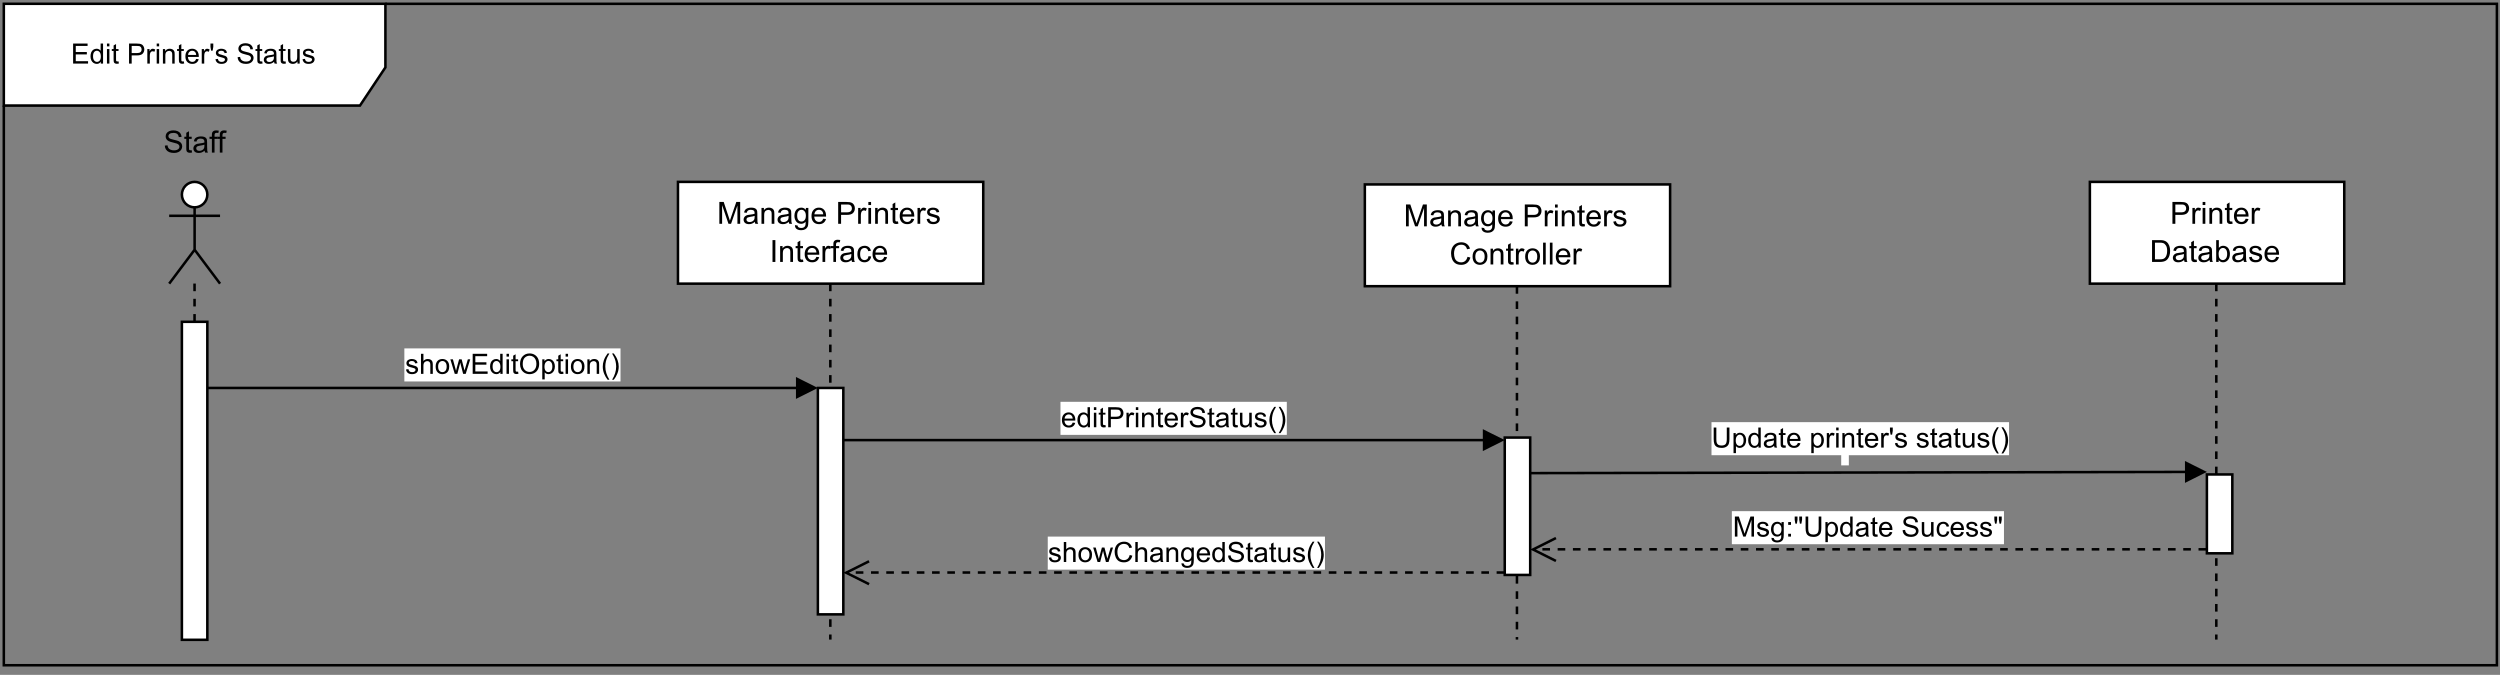 <?xml version="1.0" encoding="UTF-8" standalone="no"?>
<svg 
   width="737.04pt"
   height="198.96pt"
   viewBox="0 0 737.04 198.96"
   version="1.1"
   id="svg622"
   xmlns:xlink="http://www.w3.org/1999/xlink"
   xmlns="http://www.w3.org/2000/svg"
   xmlns:svg="http://www.w3.org/2000/svg" content="%3Cmxfile%20host%3D%22app.diagrams.net%22%20modified%3D%222023-10-22T15%3A09%3A27.325Z%22%20agent%3D%22Mozilla%2F5.0%20(Windows%20NT%2010.0%3B%20Win64%3B%20x64)%20AppleWebKit%2F537.36%20(KHTML%2C%20like%20Gecko)%20Chrome%2F118.0.0.0%20Safari%2F537.36%22%20version%3D%2222.0.6%22%20etag%3D%22J12AF1hquFCrdGN7u4XZ%22%20type%3D%22google%22%3E%20%20%20%3Cdiagram%20name%3D%22Trang-1%22%20id%3D%22WMeZOJmgRooZAx4F217k%22%3E%20%20%20%20%20%3CmxGraphModel%20dx%3D%222463%22%20dy%3D%225078%22%20grid%3D%221%22%20gridSize%3D%2210%22%20guides%3D%221%22%20tooltips%3D%221%22%20connect%3D%221%22%20arrows%3D%221%22%20fold%3D%221%22%20page%3D%221%22%20pageScale%3D%221%22%20pageWidth%3D%22850%22%20pageHeight%3D%221100%22%20math%3D%220%22%20shadow%3D%220%22%3E%20%20%20%20%20%20%20%3Croot%3E%20%20%20%20%20%20%20%20%20%3CmxCell%20id%3D%220%22%20%2F%3E%20%20%20%20%20%20%20%20%20%3CmxCell%20id%3D%221%22%20parent%3D%220%22%20%2F%3E%20%20%20%20%20%20%20%20%20%3CmxCell%20id%3D%222%22%20value%3D%22%22%20style%3D%22shape%3DumlLifeline%3Bperimeter%3DlifelinePerimeter%3BwhiteSpace%3Dwrap%3Bhtml%3D1%3Bcontainer%3D1%3BdropTarget%3D0%3Bcollapsible%3D0%3BrecursiveResize%3D0%3BoutlineConnect%3D0%3BportConstraint%3Deastwest%3BnewEdgeStyle%3D%7B%26quot%3Bcurved%26quot%3B%3A0%2C%26quot%3Brounded%26quot%3B%3A0%7D%3Bparticipant%3DumlActor%3Bsize%3D40%3B%22%20vertex%3D%221%22%20parent%3D%221%22%3E%20%20%20%20%20%20%20%20%20%20%20%3CmxGeometry%20x%3D%224875%22%20y%3D%22-2757%22%20width%3D%2220%22%20height%3D%22180%22%20as%3D%22geometry%22%20%2F%3E%20%20%20%20%20%20%20%20%20%3C%2FmxCell%3E%20%20%20%20%20%20%20%20%20%3CmxCell%20id%3D%223%22%20value%3D%22%22%20style%3D%22html%3D1%3Bpoints%3D%5B%5B0%2C0%2C0%2C0%2C5%5D%2C%5B0%2C1%2C0%2C0%2C-5%5D%2C%5B1%2C0%2C0%2C0%2C5%5D%2C%5B1%2C1%2C0%2C0%2C-5%5D%5D%3Bperimeter%3DorthogonalPerimeter%3BoutlineConnect%3D0%3BtargetShapes%3DumlLifeline%3BportConstraint%3Deastwest%3BnewEdgeStyle%3D%7B%26quot%3Bcurved%26quot%3B%3A0%2C%26quot%3Brounded%26quot%3B%3A0%7D%3B%22%20vertex%3D%221%22%20parent%3D%222%22%3E%20%20%20%20%20%20%20%20%20%20%20%3CmxGeometry%20x%3D%225%22%20y%3D%2255%22%20width%3D%2210%22%20height%3D%22125%22%20as%3D%22geometry%22%20%2F%3E%20%20%20%20%20%20%20%20%20%3C%2FmxCell%3E%20%20%20%20%20%20%20%20%20%3CmxCell%20id%3D%224%22%20value%3D%22Manage%20Printers%20Interface%22%20style%3D%22shape%3DumlLifeline%3Bperimeter%3DlifelinePerimeter%3BwhiteSpace%3Dwrap%3Bhtml%3D1%3Bcontainer%3D0%3BdropTarget%3D0%3Bcollapsible%3D0%3BrecursiveResize%3D0%3BoutlineConnect%3D0%3BportConstraint%3Deastwest%3BnewEdgeStyle%3D%7B%26quot%3BedgeStyle%26quot%3B%3A%26quot%3BelbowEdgeStyle%26quot%3B%2C%26quot%3Belbow%26quot%3B%3A%26quot%3Bvertical%26quot%3B%2C%26quot%3Bcurved%26quot%3B%3A0%2C%26quot%3Brounded%26quot%3B%3A0%7D%3B%22%20vertex%3D%221%22%20parent%3D%221%22%3E%20%20%20%20%20%20%20%20%20%20%20%3CmxGeometry%20x%3D%225075%22%20y%3D%22-2757%22%20width%3D%22120%22%20height%3D%22180%22%20as%3D%22geometry%22%20%2F%3E%20%20%20%20%20%20%20%20%20%3C%2FmxCell%3E%20%20%20%20%20%20%20%20%20%3CmxCell%20id%3D%225%22%20value%3D%22%22%20style%3D%22html%3D1%3Bpoints%3D%5B%5B0%2C0%2C0%2C0%2C5%5D%2C%5B0%2C1%2C0%2C0%2C-5%5D%2C%5B1%2C0%2C0%2C0%2C5%5D%2C%5B1%2C1%2C0%2C0%2C-5%5D%5D%3Bperimeter%3DorthogonalPerimeter%3BoutlineConnect%3D0%3BtargetShapes%3DumlLifeline%3BportConstraint%3Deastwest%3BnewEdgeStyle%3D%7B%26quot%3Bcurved%26quot%3B%3A0%2C%26quot%3Brounded%26quot%3B%3A0%7D%3B%22%20vertex%3D%221%22%20parent%3D%224%22%3E%20%20%20%20%20%20%20%20%20%20%20%3CmxGeometry%20x%3D%2255%22%20y%3D%2281%22%20width%3D%2210%22%20height%3D%2289%22%20as%3D%22geometry%22%20%2F%3E%20%20%20%20%20%20%20%20%20%3C%2FmxCell%3E%20%20%20%20%20%20%20%20%20%3CmxCell%20id%3D%226%22%20value%3D%22Manage%20Printers%20Controller%22%20style%3D%22shape%3DumlLifeline%3Bperimeter%3DlifelinePerimeter%3BwhiteSpace%3Dwrap%3Bhtml%3D1%3Bcontainer%3D0%3BdropTarget%3D0%3Bcollapsible%3D0%3BrecursiveResize%3D0%3BoutlineConnect%3D0%3BportConstraint%3Deastwest%3BnewEdgeStyle%3D%7B%26quot%3BedgeStyle%26quot%3B%3A%26quot%3BelbowEdgeStyle%26quot%3B%2C%26quot%3Belbow%26quot%3B%3A%26quot%3Bvertical%26quot%3B%2C%26quot%3Bcurved%26quot%3B%3A0%2C%26quot%3Brounded%26quot%3B%3A0%7D%3B%22%20vertex%3D%221%22%20parent%3D%221%22%3E%20%20%20%20%20%20%20%20%20%20%20%3CmxGeometry%20x%3D%225345%22%20y%3D%22-2756%22%20width%3D%22120%22%20height%3D%22179%22%20as%3D%22geometry%22%20%2F%3E%20%20%20%20%20%20%20%20%20%3C%2FmxCell%3E%20%20%20%20%20%20%20%20%20%3CmxCell%20id%3D%227%22%20value%3D%22Printer%20%26lt%3Bbr%26gt%3BDatabase%22%20style%3D%22shape%3DumlLifeline%3Bperimeter%3DlifelinePerimeter%3BwhiteSpace%3Dwrap%3Bhtml%3D1%3Bcontainer%3D0%3BdropTarget%3D0%3Bcollapsible%3D0%3BrecursiveResize%3D0%3BoutlineConnect%3D0%3BportConstraint%3Deastwest%3BnewEdgeStyle%3D%7B%26quot%3BedgeStyle%26quot%3B%3A%26quot%3BelbowEdgeStyle%26quot%3B%2C%26quot%3Belbow%26quot%3B%3A%26quot%3Bvertical%26quot%3B%2C%26quot%3Bcurved%26quot%3B%3A0%2C%26quot%3Brounded%26quot%3B%3A0%7D%3B%22%20vertex%3D%221%22%20parent%3D%221%22%3E%20%20%20%20%20%20%20%20%20%20%20%3CmxGeometry%20x%3D%225630%22%20y%3D%22-2757%22%20width%3D%22100%22%20height%3D%22180%22%20as%3D%22geometry%22%20%2F%3E%20%20%20%20%20%20%20%20%20%3C%2FmxCell%3E%20%20%20%20%20%20%20%20%20%3CmxCell%20id%3D%228%22%20value%3D%22%22%20style%3D%22html%3D1%3Bpoints%3D%5B%5B0%2C0%2C0%2C0%2C5%5D%2C%5B0%2C1%2C0%2C0%2C-5%5D%2C%5B1%2C0%2C0%2C0%2C5%5D%2C%5B1%2C1%2C0%2C0%2C-5%5D%5D%3Bperimeter%3DorthogonalPerimeter%3BoutlineConnect%3D0%3BtargetShapes%3DumlLifeline%3BportConstraint%3Deastwest%3BnewEdgeStyle%3D%7B%26quot%3Bcurved%26quot%3B%3A0%2C%26quot%3Brounded%26quot%3B%3A0%7D%3B%22%20vertex%3D%221%22%20parent%3D%227%22%3E%20%20%20%20%20%20%20%20%20%20%20%3CmxGeometry%20x%3D%2246%22%20y%3D%22115%22%20width%3D%2210%22%20height%3D%2231%22%20as%3D%22geometry%22%20%2F%3E%20%20%20%20%20%20%20%20%20%3C%2FmxCell%3E%20%20%20%20%20%20%20%20%20%3CmxCell%20id%3D%229%22%20value%3D%22Staff%22%20style%3D%22text%3Bhtml%3D1%3Balign%3Dcenter%3BverticalAlign%3Dmiddle%3Bresizable%3D0%3Bpoints%3D%5B%5D%3Bautosize%3D1%3BstrokeColor%3Dnone%3BfillColor%3Dnone%3B%22%20vertex%3D%221%22%20parent%3D%221%22%3E%20%20%20%20%20%20%20%20%20%20%20%3CmxGeometry%20x%3D%224860%22%20y%3D%22-2787%22%20width%3D%2250%22%20height%3D%2230%22%20as%3D%22geometry%22%20%2F%3E%20%20%20%20%20%20%20%20%20%3C%2FmxCell%3E%20%20%20%20%20%20%20%20%20%3CmxCell%20id%3D%2210%22%20value%3D%22showEditOption()%22%20style%3D%22html%3D1%3BverticalAlign%3Dbottom%3BendArrow%3Dblock%3Bcurved%3D0%3Brounded%3D0%3B%22%20edge%3D%221%22%20parent%3D%221%22%3E%20%20%20%20%20%20%20%20%20%20%20%3CmxGeometry%20width%3D%2280%22%20relative%3D%221%22%20as%3D%22geometry%22%3E%20%20%20%20%20%20%20%20%20%20%20%20%20%3CmxPoint%20x%3D%224890%22%20y%3D%22-2676%22%20as%3D%22sourcePoint%22%20%2F%3E%20%20%20%20%20%20%20%20%20%20%20%20%20%3CmxPoint%20x%3D%225130%22%20y%3D%22-2676%22%20as%3D%22targetPoint%22%20%2F%3E%20%20%20%20%20%20%20%20%20%20%20%20%20%3CmxPoint%20as%3D%22offset%22%20%2F%3E%20%20%20%20%20%20%20%20%20%20%20%3C%2FmxGeometry%3E%20%20%20%20%20%20%20%20%20%3C%2FmxCell%3E%20%20%20%20%20%20%20%20%20%3CmxCell%20id%3D%2211%22%20value%3D%22editPrinterStatus()%22%20style%3D%22html%3D1%3BverticalAlign%3Dbottom%3BendArrow%3Dblock%3Bcurved%3D0%3Brounded%3D0%3B%22%20edge%3D%221%22%20parent%3D%221%22%3E%20%20%20%20%20%20%20%20%20%20%20%3CmxGeometry%20x%3D%220.003%22%20width%3D%2280%22%20relative%3D%221%22%20as%3D%22geometry%22%3E%20%20%20%20%20%20%20%20%20%20%20%20%20%3CmxPoint%20x%3D%225140%22%20y%3D%22-2655.5%22%20as%3D%22sourcePoint%22%20%2F%3E%20%20%20%20%20%20%20%20%20%20%20%20%20%3CmxPoint%20x%3D%225400%22%20y%3D%22-2655.5%22%20as%3D%22targetPoint%22%20%2F%3E%20%20%20%20%20%20%20%20%20%20%20%20%20%3CmxPoint%20as%3D%22offset%22%20%2F%3E%20%20%20%20%20%20%20%20%20%20%20%3C%2FmxGeometry%3E%20%20%20%20%20%20%20%20%20%3C%2FmxCell%3E%20%20%20%20%20%20%20%20%20%3CmxCell%20id%3D%2212%22%20value%3D%22%26amp%3Bnbsp%3B%22%20style%3D%22html%3D1%3BverticalAlign%3Dbottom%3BendArrow%3Dblock%3BedgeStyle%3DelbowEdgeStyle%3Belbow%3Dvertical%3Bcurved%3D0%3Brounded%3D0%3B%22%20edge%3D%221%22%20parent%3D%221%22%3E%20%20%20%20%20%20%20%20%20%20%20%3CmxGeometry%20x%3D%22-0.074%22%20relative%3D%221%22%20as%3D%22geometry%22%3E%20%20%20%20%20%20%20%20%20%20%20%20%20%3CmxPoint%20x%3D%225410%22%20y%3D%22-2642.519%22%20as%3D%22sourcePoint%22%20%2F%3E%20%20%20%20%20%20%20%20%20%20%20%20%20%3CArray%20as%3D%22points%22%20%2F%3E%20%20%20%20%20%20%20%20%20%20%20%20%20%3CmxPoint%20as%3D%22offset%22%20%2F%3E%20%20%20%20%20%20%20%20%20%20%20%20%20%3CmxPoint%20x%3D%225676%22%20y%3D%22-2642.519%22%20as%3D%22targetPoint%22%20%2F%3E%20%20%20%20%20%20%20%20%20%20%20%3C%2FmxGeometry%3E%20%20%20%20%20%20%20%20%20%3C%2FmxCell%3E%20%20%20%20%20%20%20%20%20%3CmxCell%20id%3D%2213%22%20value%3D%22Update%20printer%26%2339%3Bs%20status()%22%20style%3D%22edgeLabel%3Bhtml%3D1%3Balign%3Dcenter%3BverticalAlign%3Dmiddle%3Bresizable%3D0%3Bpoints%3D%5B%5D%3B%22%20connectable%3D%220%22%20vertex%3D%221%22%20parent%3D%2212%22%3E%20%20%20%20%20%20%20%20%20%20%20%3CmxGeometry%20x%3D%22-0.113%22%20y%3D%223%22%20relative%3D%221%22%20as%3D%22geometry%22%3E%20%20%20%20%20%20%20%20%20%20%20%20%20%3CmxPoint%20x%3D%2212%22%20y%3D%22-11%22%20as%3D%22offset%22%20%2F%3E%20%20%20%20%20%20%20%20%20%20%20%3C%2FmxGeometry%3E%20%20%20%20%20%20%20%20%20%3C%2FmxCell%3E%20%20%20%20%20%20%20%20%20%3CmxCell%20id%3D%2214%22%20value%3D%22Edit%20Printer%26%2339%3Bs%20Status%22%20style%3D%22shape%3DumlFrame%3BwhiteSpace%3Dwrap%3Bhtml%3D1%3BpointerEvents%3D0%3BfontFamily%3DHelvetica%3BfontSize%3D11%3BfontColor%3Ddefault%3Bwidth%3D150%3Bheight%3D40%3B%22%20vertex%3D%221%22%20parent%3D%221%22%3E%20%20%20%20%20%20%20%20%20%20%20%3CmxGeometry%20x%3D%224810%22%20y%3D%22-2827%22%20width%3D%22980%22%20height%3D%22260%22%20as%3D%22geometry%22%20%2F%3E%20%20%20%20%20%20%20%20%20%3C%2FmxCell%3E%20%20%20%20%20%20%20%20%20%3CmxCell%20id%3D%2215%22%20value%3D%22showChangedStatus()%22%20style%3D%22html%3D1%3BverticalAlign%3Dbottom%3BendArrow%3Dopen%3Bdashed%3D1%3BendSize%3D8%3Bcurved%3D0%3Brounded%3D0%3BlabelBackgroundColor%3Ddefault%3BstrokeColor%3Ddefault%3Balign%3Dcenter%3BfontFamily%3DHelvetica%3BfontSize%3D11%3BfontColor%3Ddefault%3Bshape%3Dconnector%3B%22%20edge%3D%221%22%20source%3D%2216%22%20parent%3D%221%22%3E%20%20%20%20%20%20%20%20%20%20%20%3CmxGeometry%20x%3D%22-0.038%22%20y%3D%221%22%20relative%3D%221%22%20as%3D%22geometry%22%3E%20%20%20%20%20%20%20%20%20%20%20%20%20%3CmxPoint%20x%3D%225662%22%20y%3D%22-2603.37%22%20as%3D%22sourcePoint%22%20%2F%3E%20%20%20%20%20%20%20%20%20%20%20%20%20%3CmxPoint%20x%3D%225140%22%20y%3D%22-2603.37%22%20as%3D%22targetPoint%22%20%2F%3E%20%20%20%20%20%20%20%20%20%20%20%20%20%3CmxPoint%20as%3D%22offset%22%20%2F%3E%20%20%20%20%20%20%20%20%20%20%20%3C%2FmxGeometry%3E%20%20%20%20%20%20%20%20%20%3C%2FmxCell%3E%20%20%20%20%20%20%20%20%20%3CmxCell%20id%3D%2216%22%20value%3D%22%22%20style%3D%22html%3D1%3Bpoints%3D%5B%5B0%2C0%2C0%2C0%2C5%5D%2C%5B0%2C1%2C0%2C0%2C-5%5D%2C%5B1%2C0%2C0%2C0%2C5%5D%2C%5B1%2C1%2C0%2C0%2C-5%5D%5D%3Bperimeter%3DorthogonalPerimeter%3BoutlineConnect%3D0%3BtargetShapes%3DumlLifeline%3BportConstraint%3Deastwest%3BnewEdgeStyle%3D%7B%26quot%3Bcurved%26quot%3B%3A0%2C%26quot%3Brounded%26quot%3B%3A0%7D%3B%22%20vertex%3D%221%22%20parent%3D%221%22%3E%20%20%20%20%20%20%20%20%20%20%20%3CmxGeometry%20x%3D%225400%22%20y%3D%22-2656.5%22%20width%3D%2210%22%20height%3D%2254%22%20as%3D%22geometry%22%20%2F%3E%20%20%20%20%20%20%20%20%20%3C%2FmxCell%3E%20%20%20%20%20%20%20%20%20%3CmxCell%20id%3D%2217%22%20value%3D%22Msg%3A%26quot%3BUpdate%20Sucess%26quot%3B%22%20style%3D%22html%3D1%3BverticalAlign%3Dbottom%3BendArrow%3Dopen%3Bdashed%3D1%3BendSize%3D8%3Bcurved%3D0%3Brounded%3D0%3B%22%20edge%3D%221%22%20parent%3D%221%22%3E%20%20%20%20%20%20%20%20%20%20%20%3CmxGeometry%20relative%3D%221%22%20as%3D%22geometry%22%3E%20%20%20%20%20%20%20%20%20%20%20%20%20%3CmxPoint%20x%3D%225676%22%20y%3D%22-2612.5%22%20as%3D%22sourcePoint%22%20%2F%3E%20%20%20%20%20%20%20%20%20%20%20%20%20%3CmxPoint%20x%3D%225410%22%20y%3D%22-2612.5%22%20as%3D%22targetPoint%22%20%2F%3E%20%20%20%20%20%20%20%20%20%20%20%3C%2FmxGeometry%3E%20%20%20%20%20%20%20%20%20%3C%2FmxCell%3E%20%20%20%20%20%20%20%3C%2Froot%3E%20%20%20%20%20%3C%2FmxGraphModel%3E%20%20%20%3C%2Fdiagram%3E%20%3C%2Fmxfile%3E%20">
  <rect x="0" y="0" width="737.04" height="198.96" fill="#808080" stroke="none"/>
  <defs
     id="defs150">
    <g
       id="g148">
      <g
         id="glyph-0-0">
        <path
           d="M 1.125 0 L 1.125 -5.625 L 5.625 -5.625 L 5.625 0 Z M 1.266 -0.141 L 5.484 -0.141 L 5.484 -5.484 L 1.266 -5.484 Z M 1.266 -0.141 "
           id="path2" />
      </g>
      <g
         id="glyph-0-1">
        <path
           d="M 0.672 0 L 0.672 -6.438 L 1.953 -6.438 L 3.469 -1.875 C 3.613 -1.457 3.719 -1.141 3.781 -0.922 C 3.852 -1.16 3.969 -1.504 4.125 -1.953 L 5.672 -6.438 L 6.812 -6.438 L 6.812 0 L 6 0 L 6 -5.391 L 4.125 0 L 3.359 0 L 1.484 -5.484 L 1.484 0 Z M 0.672 0 "
           id="path5" />
      </g>
      <g
         id="glyph-0-2">
        <path
           d="M 3.641 -0.578 C 3.348 -0.328 3.066 -0.148 2.797 -0.047 C 2.523 0.055 2.234 0.109 1.922 0.109 C 1.41 0.109 1.016 -0.016 0.734 -0.266 C 0.461 -0.516 0.328 -0.836 0.328 -1.234 C 0.328 -1.461 0.379 -1.672 0.484 -1.859 C 0.586 -2.047 0.723 -2.195 0.891 -2.312 C 1.055 -2.426 1.242 -2.516 1.453 -2.578 C 1.609 -2.609 1.844 -2.645 2.156 -2.688 C 2.801 -2.758 3.273 -2.852 3.578 -2.969 C 3.578 -3.07 3.578 -3.141 3.578 -3.172 C 3.578 -3.492 3.504 -3.719 3.359 -3.844 C 3.148 -4.031 2.848 -4.125 2.453 -4.125 C 2.078 -4.125 1.801 -4.055 1.625 -3.922 C 1.445 -3.797 1.316 -3.566 1.234 -3.234 L 0.469 -3.328 C 0.531 -3.66 0.641 -3.926 0.797 -4.125 C 0.961 -4.332 1.195 -4.488 1.5 -4.594 C 1.812 -4.707 2.164 -4.766 2.562 -4.766 C 2.969 -4.766 3.289 -4.719 3.531 -4.625 C 3.781 -4.531 3.961 -4.41 4.078 -4.266 C 4.203 -4.129 4.285 -3.953 4.328 -3.734 C 4.359 -3.598 4.375 -3.359 4.375 -3.016 L 4.375 -1.953 C 4.375 -1.223 4.391 -0.758 4.422 -0.562 C 4.453 -0.363 4.52 -0.176 4.625 0 L 3.797 0 C 3.711 -0.164 3.66 -0.359 3.641 -0.578 Z M 3.578 -2.344 C 3.285 -2.227 2.852 -2.129 2.281 -2.047 C 1.957 -1.992 1.727 -1.938 1.594 -1.875 C 1.457 -1.82 1.352 -1.738 1.281 -1.625 C 1.207 -1.508 1.172 -1.383 1.172 -1.25 C 1.172 -1.039 1.25 -0.863 1.406 -0.719 C 1.562 -0.582 1.797 -0.516 2.109 -0.516 C 2.41 -0.516 2.68 -0.582 2.922 -0.719 C 3.16 -0.852 3.336 -1.035 3.453 -1.266 C 3.535 -1.441 3.578 -1.703 3.578 -2.047 Z M 3.578 -2.344 "
           id="path8" />
      </g>
      <g
         id="glyph-0-3">
        <path
           d="M 0.594 0 L 0.594 -4.672 L 1.312 -4.672 L 1.312 -4 C 1.645 -4.508 2.141 -4.766 2.797 -4.766 C 3.078 -4.766 3.332 -4.711 3.562 -4.609 C 3.801 -4.516 3.977 -4.383 4.094 -4.219 C 4.207 -4.062 4.289 -3.867 4.344 -3.641 C 4.375 -3.492 4.391 -3.238 4.391 -2.875 L 4.391 0 L 3.594 0 L 3.594 -2.844 C 3.594 -3.164 3.562 -3.406 3.5 -3.562 C 3.438 -3.719 3.328 -3.844 3.172 -3.938 C 3.016 -4.039 2.832 -4.094 2.625 -4.094 C 2.289 -4.094 2 -3.984 1.75 -3.766 C 1.508 -3.555 1.391 -3.148 1.391 -2.547 L 1.391 0 Z M 0.594 0 "
           id="path11" />
      </g>
      <g
         id="glyph-0-4">
        <path
           d="M 0.453 0.391 L 1.219 0.5 C 1.25 0.738 1.336 0.91 1.484 1.016 C 1.68 1.16 1.953 1.234 2.297 1.234 C 2.66 1.234 2.941 1.16 3.141 1.016 C 3.336 0.867 3.473 0.664 3.547 0.406 C 3.586 0.238 3.602 -0.098 3.594 -0.609 C 3.25 -0.203 2.82 0 2.312 0 C 1.664 0 1.164 -0.227 0.812 -0.688 C 0.469 -1.156 0.297 -1.711 0.297 -2.359 C 0.297 -2.805 0.375 -3.219 0.531 -3.594 C 0.695 -3.969 0.93 -4.254 1.234 -4.453 C 1.535 -4.66 1.895 -4.766 2.312 -4.766 C 2.863 -4.766 3.316 -4.547 3.672 -4.109 L 3.672 -4.672 L 4.406 -4.672 L 4.406 -0.641 C 4.406 0.086 4.328 0.602 4.172 0.906 C 4.023 1.207 3.789 1.445 3.469 1.625 C 3.156 1.801 2.766 1.891 2.297 1.891 C 1.734 1.891 1.281 1.766 0.938 1.516 C 0.602 1.266 0.441 0.891 0.453 0.391 Z M 1.109 -2.422 C 1.109 -1.805 1.227 -1.359 1.469 -1.078 C 1.707 -0.797 2.008 -0.656 2.375 -0.656 C 2.738 -0.656 3.047 -0.797 3.297 -1.078 C 3.547 -1.359 3.672 -1.797 3.672 -2.391 C 3.672 -2.961 3.539 -3.395 3.281 -3.688 C 3.031 -3.977 2.727 -4.125 2.375 -4.125 C 2.02 -4.125 1.719 -3.977 1.469 -3.688 C 1.227 -3.406 1.109 -2.984 1.109 -2.422 Z M 1.109 -2.422 "
           id="path14" />
      </g>
      <g
         id="glyph-0-5">
        <path
           d="M 3.781 -1.5 L 4.609 -1.406 C 4.473 -0.926 4.227 -0.551 3.875 -0.281 C 3.531 -0.02 3.086 0.109 2.547 0.109 C 1.867 0.109 1.328 -0.098 0.922 -0.516 C 0.523 -0.941 0.328 -1.535 0.328 -2.297 C 0.328 -3.078 0.531 -3.68 0.938 -4.109 C 1.344 -4.547 1.867 -4.766 2.516 -4.766 C 3.141 -4.766 3.645 -4.551 4.031 -4.125 C 4.426 -3.707 4.625 -3.113 4.625 -2.344 C 4.625 -2.289 4.625 -2.219 4.625 -2.125 L 1.141 -2.125 C 1.172 -1.613 1.316 -1.223 1.578 -0.953 C 1.836 -0.68 2.164 -0.547 2.562 -0.547 C 2.852 -0.547 3.098 -0.617 3.297 -0.766 C 3.504 -0.922 3.664 -1.164 3.781 -1.5 Z M 1.188 -2.781 L 3.797 -2.781 C 3.766 -3.176 3.664 -3.473 3.5 -3.672 C 3.25 -3.973 2.922 -4.125 2.516 -4.125 C 2.148 -4.125 1.844 -4 1.594 -3.75 C 1.352 -3.508 1.219 -3.188 1.188 -2.781 Z M 1.188 -2.781 "
           id="path17" />
      </g>
      <g
         id="glyph-0-6" />
      <g
         id="glyph-0-7">
        <path
           d="M 0.688 0 L 0.688 -6.438 L 3.125 -6.438 C 3.551 -6.438 3.879 -6.414 4.109 -6.375 C 4.422 -6.32 4.68 -6.223 4.891 -6.078 C 5.109 -5.93 5.281 -5.723 5.406 -5.453 C 5.539 -5.191 5.609 -4.898 5.609 -4.578 C 5.609 -4.023 5.43 -3.562 5.078 -3.188 C 4.734 -2.812 4.109 -2.625 3.203 -2.625 L 1.547 -2.625 L 1.547 0 Z M 1.547 -3.375 L 3.219 -3.375 C 3.758 -3.375 4.145 -3.477 4.375 -3.688 C 4.613 -3.895 4.734 -4.18 4.734 -4.547 C 4.734 -4.816 4.664 -5.047 4.531 -5.234 C 4.395 -5.43 4.211 -5.562 3.984 -5.625 C 3.848 -5.664 3.582 -5.688 3.188 -5.688 L 1.547 -5.688 Z M 1.547 -3.375 "
           id="path21" />
      </g>
      <g
         id="glyph-0-8">
        <path
           d="M 0.578 0 L 0.578 -4.672 L 1.297 -4.672 L 1.297 -3.953 C 1.473 -4.285 1.641 -4.504 1.797 -4.609 C 1.953 -4.711 2.125 -4.766 2.312 -4.766 C 2.57 -4.766 2.844 -4.68 3.125 -4.516 L 2.844 -3.781 C 2.656 -3.895 2.461 -3.953 2.266 -3.953 C 2.098 -3.953 1.941 -3.898 1.797 -3.797 C 1.66 -3.691 1.562 -3.547 1.5 -3.359 C 1.414 -3.078 1.375 -2.77 1.375 -2.438 L 1.375 0 Z M 0.578 0 "
           id="path24" />
      </g>
      <g
         id="glyph-0-9">
        <path
           d="M 0.594 -5.531 L 0.594 -6.438 L 1.391 -6.438 L 1.391 -5.531 Z M 0.594 0 L 0.594 -4.672 L 1.391 -4.672 L 1.391 0 Z M 0.594 0 "
           id="path27" />
      </g>
      <g
         id="glyph-0-10">
        <path
           d="M 2.328 -0.703 L 2.438 -0.016 C 2.207 0.035 2.008 0.062 1.844 0.062 C 1.551 0.062 1.328 0.016 1.172 -0.078 C 1.016 -0.172 0.898 -0.289 0.828 -0.438 C 0.766 -0.582 0.734 -0.891 0.734 -1.359 L 0.734 -4.047 L 0.156 -4.047 L 0.156 -4.672 L 0.734 -4.672 L 0.734 -5.828 L 1.531 -6.297 L 1.531 -4.672 L 2.328 -4.672 L 2.328 -4.047 L 1.531 -4.047 L 1.531 -1.328 C 1.531 -1.098 1.539 -0.953 1.562 -0.891 C 1.594 -0.828 1.641 -0.773 1.703 -0.734 C 1.766 -0.691 1.852 -0.672 1.969 -0.672 C 2.062 -0.672 2.18 -0.68 2.328 -0.703 Z M 2.328 -0.703 "
           id="path30" />
      </g>
      <g
         id="glyph-0-11">
        <path
           d="M 0.281 -1.391 L 1.062 -1.516 C 1.102 -1.203 1.223 -0.961 1.422 -0.797 C 1.629 -0.629 1.91 -0.547 2.266 -0.547 C 2.629 -0.547 2.898 -0.617 3.078 -0.766 C 3.254 -0.91 3.344 -1.082 3.344 -1.281 C 3.344 -1.469 3.266 -1.609 3.109 -1.703 C 2.992 -1.773 2.723 -1.867 2.297 -1.984 C 1.711 -2.129 1.305 -2.254 1.078 -2.359 C 0.859 -2.461 0.691 -2.609 0.578 -2.797 C 0.461 -2.984 0.406 -3.191 0.406 -3.422 C 0.406 -3.629 0.453 -3.82 0.547 -4 C 0.641 -4.176 0.77 -4.328 0.938 -4.453 C 1.062 -4.535 1.227 -4.609 1.438 -4.672 C 1.656 -4.734 1.883 -4.766 2.125 -4.766 C 2.488 -4.766 2.805 -4.711 3.078 -4.609 C 3.359 -4.504 3.566 -4.363 3.703 -4.188 C 3.836 -4.008 3.93 -3.77 3.984 -3.469 L 3.203 -3.359 C 3.172 -3.598 3.066 -3.785 2.891 -3.922 C 2.723 -4.055 2.488 -4.125 2.188 -4.125 C 1.82 -4.125 1.562 -4.062 1.406 -3.938 C 1.25 -3.82 1.172 -3.68 1.172 -3.516 C 1.172 -3.41 1.203 -3.32 1.266 -3.25 C 1.328 -3.156 1.43 -3.082 1.578 -3.031 C 1.648 -3 1.879 -2.93 2.266 -2.828 C 2.828 -2.68 3.219 -2.562 3.438 -2.469 C 3.664 -2.375 3.844 -2.234 3.969 -2.047 C 4.094 -1.867 4.156 -1.645 4.156 -1.375 C 4.156 -1.102 4.078 -0.852 3.922 -0.625 C 3.766 -0.395 3.539 -0.211 3.25 -0.078 C 2.969 0.047 2.641 0.109 2.266 0.109 C 1.66 0.109 1.195 -0.016 0.875 -0.266 C 0.562 -0.523 0.363 -0.898 0.281 -1.391 Z M 0.281 -1.391 "
           id="path33" />
      </g>
      <g
         id="glyph-0-12">
        <path
           d="M 0.844 0 L 0.844 -6.438 L 1.688 -6.438 L 1.688 0 Z M 0.844 0 "
           id="path36" />
      </g>
      <g
         id="glyph-0-13">
        <path
           d="M 0.781 0 L 0.781 -4.047 L 0.078 -4.047 L 0.078 -4.672 L 0.781 -4.672 L 0.781 -5.156 C 0.781 -5.477 0.805 -5.711 0.859 -5.859 C 0.941 -6.066 1.078 -6.234 1.266 -6.359 C 1.461 -6.484 1.734 -6.547 2.078 -6.547 C 2.297 -6.547 2.539 -6.52 2.812 -6.469 L 2.688 -5.781 C 2.531 -5.812 2.379 -5.828 2.234 -5.828 C 1.992 -5.828 1.82 -5.773 1.719 -5.672 C 1.613 -5.566 1.562 -5.375 1.562 -5.094 L 1.562 -4.672 L 2.484 -4.672 L 2.484 -4.047 L 1.562 -4.047 L 1.562 0 Z M 0.781 0 "
           id="path39" />
      </g>
      <g
         id="glyph-0-14">
        <path
           d="M 3.641 -1.703 L 4.422 -1.609 C 4.336 -1.066 4.117 -0.645 3.766 -0.344 C 3.41 -0.039 2.977 0.109 2.469 0.109 C 1.832 0.109 1.32 -0.098 0.938 -0.516 C 0.551 -0.93 0.359 -1.531 0.359 -2.312 C 0.359 -2.82 0.441 -3.266 0.609 -3.641 C 0.773 -4.016 1.023 -4.297 1.359 -4.484 C 1.703 -4.672 2.078 -4.766 2.484 -4.766 C 2.984 -4.766 3.395 -4.633 3.719 -4.375 C 4.039 -4.125 4.25 -3.766 4.344 -3.297 L 3.578 -3.172 C 3.504 -3.484 3.375 -3.719 3.188 -3.875 C 3 -4.039 2.773 -4.125 2.516 -4.125 C 2.109 -4.125 1.781 -3.977 1.531 -3.688 C 1.289 -3.406 1.172 -2.957 1.172 -2.344 C 1.172 -1.707 1.289 -1.25 1.531 -0.969 C 1.77 -0.688 2.082 -0.547 2.469 -0.547 C 2.781 -0.547 3.039 -0.641 3.25 -0.828 C 3.457 -1.016 3.586 -1.305 3.641 -1.703 Z M 3.641 -1.703 "
           id="path42" />
      </g>
      <g
         id="glyph-0-15">
        <path
           d="M 5.297 -2.266 L 6.141 -2.047 C 5.961 -1.348 5.641 -0.812 5.172 -0.438 C 4.711 -0.07 4.145 0.109 3.469 0.109 C 2.781 0.109 2.219 -0.031 1.781 -0.312 C 1.344 -0.594 1.008 -1 0.781 -1.531 C 0.562 -2.07 0.453 -2.648 0.453 -3.266 C 0.453 -3.941 0.578 -4.531 0.828 -5.031 C 1.086 -5.531 1.453 -5.906 1.922 -6.156 C 2.398 -6.414 2.922 -6.547 3.484 -6.547 C 4.129 -6.547 4.672 -6.379 5.109 -6.047 C 5.555 -5.723 5.863 -5.266 6.031 -4.672 L 5.188 -4.484 C 5.039 -4.953 4.828 -5.289 4.547 -5.5 C 4.266 -5.719 3.906 -5.828 3.469 -5.828 C 2.977 -5.828 2.566 -5.707 2.234 -5.469 C 1.898 -5.227 1.664 -4.906 1.531 -4.5 C 1.395 -4.102 1.328 -3.695 1.328 -3.281 C 1.328 -2.727 1.406 -2.242 1.562 -1.828 C 1.727 -1.422 1.977 -1.117 2.312 -0.922 C 2.645 -0.723 3.008 -0.625 3.406 -0.625 C 3.883 -0.625 4.285 -0.758 4.609 -1.031 C 4.941 -1.312 5.172 -1.723 5.297 -2.266 Z M 5.297 -2.266 "
           id="path45" />
      </g>
      <g
         id="glyph-0-16">
        <path
           d="M 0.297 -2.328 C 0.297 -3.191 0.535 -3.832 1.016 -4.25 C 1.422 -4.594 1.91 -4.766 2.484 -4.766 C 3.129 -4.766 3.656 -4.555 4.062 -4.141 C 4.469 -3.723 4.672 -3.145 4.672 -2.406 C 4.672 -1.801 4.578 -1.328 4.391 -0.984 C 4.211 -0.641 3.953 -0.367 3.609 -0.172 C 3.266 0.016 2.891 0.109 2.484 0.109 C 1.828 0.109 1.297 -0.098 0.891 -0.516 C 0.492 -0.941 0.297 -1.547 0.297 -2.328 Z M 1.109 -2.328 C 1.109 -1.734 1.238 -1.285 1.5 -0.984 C 1.758 -0.691 2.086 -0.547 2.484 -0.547 C 2.879 -0.547 3.207 -0.691 3.469 -0.984 C 3.727 -1.285 3.859 -1.742 3.859 -2.359 C 3.859 -2.93 3.727 -3.367 3.469 -3.672 C 3.207 -3.973 2.879 -4.125 2.484 -4.125 C 2.086 -4.125 1.758 -3.973 1.5 -3.672 C 1.238 -3.379 1.109 -2.93 1.109 -2.328 Z M 1.109 -2.328 "
           id="path48" />
      </g>
      <g
         id="glyph-0-17">
        <path
           d="M 0.578 0 L 0.578 -6.438 L 1.359 -6.438 L 1.359 0 Z M 0.578 0 "
           id="path51" />
      </g>
      <g
         id="glyph-0-18">
        <path
           d="M 0.688 0 L 0.688 -6.438 L 2.906 -6.438 C 3.414 -6.438 3.801 -6.406 4.062 -6.344 C 4.426 -6.258 4.738 -6.109 5 -5.891 C 5.344 -5.598 5.598 -5.227 5.766 -4.781 C 5.93 -4.344 6.016 -3.832 6.016 -3.25 C 6.016 -2.758 5.957 -2.328 5.844 -1.953 C 5.727 -1.578 5.582 -1.266 5.406 -1.016 C 5.227 -0.766 5.031 -0.566 4.812 -0.422 C 4.602 -0.285 4.348 -0.18 4.047 -0.109 C 3.754 -0.035 3.41 0 3.016 0 Z M 1.547 -0.766 L 2.922 -0.766 C 3.348 -0.766 3.68 -0.801 3.922 -0.875 C 4.16 -0.957 4.352 -1.07 4.5 -1.219 C 4.695 -1.414 4.852 -1.688 4.969 -2.031 C 5.082 -2.375 5.141 -2.785 5.141 -3.266 C 5.141 -3.941 5.031 -4.457 4.812 -4.812 C 4.594 -5.176 4.32 -5.422 4 -5.547 C 3.77 -5.641 3.406 -5.688 2.906 -5.688 L 1.547 -5.688 Z M 1.547 -0.766 "
           id="path54" />
      </g>
      <g
         id="glyph-0-19">
        <path
           d="M 1.328 0 L 0.594 0 L 0.594 -6.438 L 1.375 -6.438 L 1.375 -4.141 C 1.707 -4.555 2.133 -4.766 2.656 -4.766 C 2.945 -4.766 3.219 -4.707 3.469 -4.594 C 3.727 -4.477 3.941 -4.316 4.109 -4.109 C 4.273 -3.898 4.406 -3.645 4.5 -3.344 C 4.594 -3.051 4.641 -2.738 4.641 -2.406 C 4.641 -1.602 4.441 -0.984 4.047 -0.547 C 3.648 -0.109 3.176 0.109 2.625 0.109 C 2.07 0.109 1.641 -0.117 1.328 -0.578 Z M 1.312 -2.375 C 1.312 -1.812 1.391 -1.406 1.547 -1.156 C 1.797 -0.75 2.129 -0.547 2.547 -0.547 C 2.898 -0.547 3.203 -0.695 3.453 -1 C 3.703 -1.301 3.828 -1.75 3.828 -2.344 C 3.828 -2.945 3.707 -3.395 3.469 -3.688 C 3.227 -3.977 2.938 -4.125 2.594 -4.125 C 2.238 -4.125 1.938 -3.973 1.688 -3.672 C 1.438 -3.367 1.312 -2.938 1.312 -2.375 Z M 1.312 -2.375 "
           id="path57" />
      </g>
      <g
         id="glyph-0-20">
        <path
           d="M 0.406 -2.062 L 1.203 -2.141 C 1.242 -1.816 1.332 -1.551 1.469 -1.344 C 1.613 -1.133 1.832 -0.969 2.125 -0.844 C 2.414 -0.719 2.742 -0.656 3.109 -0.656 C 3.43 -0.656 3.719 -0.703 3.969 -0.797 C 4.219 -0.891 4.406 -1.02 4.531 -1.188 C 4.656 -1.363 4.719 -1.551 4.719 -1.75 C 4.719 -1.945 4.656 -2.117 4.531 -2.266 C 4.414 -2.422 4.223 -2.551 3.953 -2.656 C 3.785 -2.727 3.406 -2.832 2.812 -2.969 C 2.219 -3.113 1.801 -3.25 1.562 -3.375 C 1.258 -3.531 1.031 -3.727 0.875 -3.969 C 0.727 -4.207 0.656 -4.477 0.656 -4.781 C 0.656 -5.102 0.742 -5.406 0.922 -5.688 C 1.109 -5.969 1.379 -6.18 1.734 -6.328 C 2.086 -6.473 2.484 -6.547 2.922 -6.547 C 3.398 -6.547 3.82 -6.469 4.188 -6.312 C 4.551 -6.164 4.828 -5.941 5.016 -5.641 C 5.211 -5.336 5.32 -5 5.344 -4.625 L 4.516 -4.562 C 4.473 -4.969 4.328 -5.273 4.078 -5.484 C 3.828 -5.691 3.453 -5.797 2.953 -5.797 C 2.441 -5.797 2.066 -5.703 1.828 -5.516 C 1.586 -5.328 1.469 -5.098 1.469 -4.828 C 1.469 -4.598 1.551 -4.41 1.719 -4.266 C 1.883 -4.109 2.312 -3.953 3 -3.797 C 3.695 -3.641 4.176 -3.504 4.438 -3.391 C 4.812 -3.223 5.086 -3.004 5.266 -2.734 C 5.441 -2.473 5.531 -2.164 5.531 -1.812 C 5.531 -1.477 5.43 -1.156 5.234 -0.844 C 5.035 -0.539 4.754 -0.305 4.391 -0.141 C 4.023 0.023 3.613 0.109 3.156 0.109 C 2.57 0.109 2.082 0.023 1.688 -0.141 C 1.289 -0.316 0.977 -0.57 0.75 -0.906 C 0.531 -1.25 0.414 -1.633 0.406 -2.062 Z M 0.406 -2.062 "
           id="path60" />
      </g>
      <g
         id="glyph-1-0">
        <path
           d="M 1.031 0 L 1.031 -5.156 L 5.156 -5.156 L 5.156 0 Z M 1.156 -0.125 L 5.031 -0.125 L 5.031 -5.031 L 1.156 -5.031 Z M 1.156 -0.125 "
           id="path63" />
      </g>
      <g
         id="glyph-1-1">
        <path
           d="M 0.25 -1.281 L 0.969 -1.391 C 1.008 -1.098 1.117 -0.875 1.297 -0.719 C 1.484 -0.57 1.742 -0.5 2.078 -0.5 C 2.41 -0.5 2.656 -0.566 2.812 -0.703 C 2.977 -0.836 3.062 -1 3.062 -1.188 C 3.062 -1.344 2.988 -1.469 2.844 -1.562 C 2.75 -1.625 2.504 -1.707 2.109 -1.812 C 1.578 -1.945 1.207 -2.062 1 -2.156 C 0.789 -2.258 0.633 -2.395 0.531 -2.562 C 0.426 -2.738 0.375 -2.93 0.375 -3.141 C 0.375 -3.328 0.414 -3.504 0.5 -3.672 C 0.594 -3.836 0.711 -3.973 0.859 -4.078 C 0.973 -4.16 1.125 -4.227 1.312 -4.281 C 1.508 -4.344 1.723 -4.375 1.953 -4.375 C 2.285 -4.375 2.578 -4.32 2.828 -4.219 C 3.086 -4.125 3.273 -3.992 3.391 -3.828 C 3.516 -3.672 3.598 -3.453 3.641 -3.172 L 2.938 -3.078 C 2.906 -3.297 2.812 -3.469 2.656 -3.594 C 2.5 -3.719 2.281 -3.781 2 -3.781 C 1.664 -3.781 1.426 -3.723 1.281 -3.609 C 1.145 -3.504 1.078 -3.379 1.078 -3.234 C 1.078 -3.129 1.109 -3.039 1.172 -2.969 C 1.223 -2.895 1.312 -2.832 1.438 -2.781 C 1.508 -2.75 1.723 -2.688 2.078 -2.594 C 2.598 -2.457 2.957 -2.344 3.156 -2.25 C 3.352 -2.164 3.508 -2.039 3.625 -1.875 C 3.75 -1.707 3.812 -1.5 3.812 -1.25 C 3.812 -1.008 3.738 -0.781 3.594 -0.562 C 3.457 -0.352 3.254 -0.191 2.984 -0.078 C 2.723 0.035 2.422 0.094 2.078 0.094 C 1.523 0.094 1.102 -0.02 0.812 -0.25 C 0.52 -0.477 0.332 -0.82 0.25 -1.281 Z M 0.25 -1.281 "
           id="path66" />
      </g>
      <g
         id="glyph-1-2">
        <path
           d="M 0.547 0 L 0.547 -5.906 L 1.266 -5.906 L 1.266 -3.781 C 1.609 -4.176 2.035 -4.375 2.547 -4.375 C 2.867 -4.375 3.145 -4.312 3.375 -4.188 C 3.602 -4.062 3.77 -3.891 3.875 -3.672 C 3.977 -3.453 4.031 -3.133 4.031 -2.719 L 4.031 0 L 3.297 0 L 3.297 -2.719 C 3.297 -3.07 3.219 -3.332 3.062 -3.5 C 2.906 -3.664 2.688 -3.75 2.406 -3.75 C 2.188 -3.75 1.984 -3.691 1.797 -3.578 C 1.609 -3.473 1.473 -3.32 1.391 -3.125 C 1.305 -2.938 1.266 -2.676 1.266 -2.344 L 1.266 0 Z M 0.547 0 "
           id="path69" />
      </g>
      <g
         id="glyph-1-3">
        <path
           d="M 0.281 -2.141 C 0.281 -2.93 0.5 -3.52 0.938 -3.906 C 1.301 -4.219 1.75 -4.375 2.281 -4.375 C 2.863 -4.375 3.344 -4.18 3.719 -3.797 C 4.094 -3.41 4.281 -2.879 4.281 -2.203 C 4.281 -1.648 4.195 -1.211 4.031 -0.891 C 3.863 -0.578 3.625 -0.332 3.312 -0.156 C 3 0.008 2.656 0.094 2.281 0.094 C 1.676 0.094 1.191 -0.098 0.828 -0.484 C 0.461 -0.867 0.281 -1.422 0.281 -2.141 Z M 1.016 -2.141 C 1.016 -1.586 1.133 -1.176 1.375 -0.906 C 1.613 -0.633 1.914 -0.5 2.281 -0.5 C 2.633 -0.5 2.93 -0.633 3.172 -0.906 C 3.41 -1.188 3.531 -1.602 3.531 -2.156 C 3.531 -2.688 3.41 -3.086 3.172 -3.359 C 2.93 -3.641 2.633 -3.781 2.281 -3.781 C 1.914 -3.781 1.613 -3.641 1.375 -3.359 C 1.133 -3.086 1.016 -2.68 1.016 -2.141 Z M 1.016 -2.141 "
           id="path72" />
      </g>
      <g
         id="glyph-1-4">
        <path
           d="M 1.328 0 L 0.031 -4.281 L 0.781 -4.281 L 1.453 -1.812 L 1.703 -0.891 C 1.711 -0.93 1.785 -1.223 1.922 -1.766 L 2.609 -4.281 L 3.359 -4.281 L 4 -1.797 L 4.203 -0.984 L 4.453 -1.812 L 5.188 -4.281 L 5.891 -4.281 L 4.562 0 L 3.797 0 L 3.125 -2.562 L 2.953 -3.297 L 2.094 0 Z M 1.328 0 "
           id="path75" />
      </g>
      <g
         id="glyph-1-5">
        <path
           d="M 0.656 0 L 0.656 -5.906 L 4.922 -5.906 L 4.922 -5.203 L 1.438 -5.203 L 1.438 -3.406 L 4.703 -3.406 L 4.703 -2.703 L 1.438 -2.703 L 1.438 -0.703 L 5.062 -0.703 L 5.062 0 Z M 0.656 0 "
           id="path78" />
      </g>
      <g
         id="glyph-1-6">
        <path
           d="M 3.312 0 L 3.312 -0.547 C 3.039 -0.117 2.645 0.094 2.125 0.094 C 1.781 0.094 1.461 0 1.172 -0.188 C 0.891 -0.375 0.672 -0.633 0.516 -0.969 C 0.359 -1.312 0.281 -1.703 0.281 -2.141 C 0.281 -2.566 0.348 -2.953 0.484 -3.297 C 0.629 -3.641 0.844 -3.906 1.125 -4.094 C 1.414 -4.281 1.738 -4.375 2.094 -4.375 C 2.352 -4.375 2.582 -4.316 2.781 -4.203 C 2.977 -4.098 3.141 -3.957 3.266 -3.781 L 3.266 -5.906 L 3.984 -5.906 L 3.984 0 Z M 1.031 -2.141 C 1.031 -1.586 1.145 -1.176 1.375 -0.906 C 1.602 -0.633 1.875 -0.5 2.188 -0.5 C 2.508 -0.5 2.781 -0.629 3 -0.891 C 3.219 -1.148 3.328 -1.547 3.328 -2.078 C 3.328 -2.66 3.211 -3.086 2.984 -3.359 C 2.766 -3.641 2.488 -3.781 2.156 -3.781 C 1.832 -3.781 1.562 -3.645 1.344 -3.375 C 1.133 -3.113 1.031 -2.703 1.031 -2.141 Z M 1.031 -2.141 "
           id="path81" />
      </g>
      <g
         id="glyph-1-7">
        <path
           d="M 0.547 -5.078 L 0.547 -5.906 L 1.266 -5.906 L 1.266 -5.078 Z M 0.547 0 L 0.547 -4.281 L 1.266 -4.281 L 1.266 0 Z M 0.547 0 "
           id="path84" />
      </g>
      <g
         id="glyph-1-8">
        <path
           d="M 2.125 -0.656 L 2.234 -0.016 C 2.023 0.035 1.844 0.062 1.688 0.062 C 1.426 0.062 1.223 0.02 1.078 -0.062 C 0.93 -0.145 0.828 -0.254 0.766 -0.391 C 0.703 -0.523 0.672 -0.812 0.672 -1.25 L 0.672 -3.719 L 0.141 -3.719 L 0.141 -4.281 L 0.672 -4.281 L 0.672 -5.344 L 1.391 -5.766 L 1.391 -4.281 L 2.125 -4.281 L 2.125 -3.719 L 1.391 -3.719 L 1.391 -1.219 C 1.391 -1.008 1.398 -0.875 1.422 -0.812 C 1.453 -0.75 1.492 -0.703 1.547 -0.672 C 1.609 -0.641 1.695 -0.625 1.812 -0.625 C 1.883 -0.625 1.988 -0.633 2.125 -0.656 Z M 2.125 -0.656 "
           id="path87" />
      </g>
      <g
         id="glyph-1-9">
        <path
           d="M 0.406 -2.875 C 0.406 -3.852 0.664 -4.617 1.188 -5.172 C 1.719 -5.734 2.398 -6.016 3.234 -6.016 C 3.773 -6.016 4.266 -5.883 4.703 -5.625 C 5.141 -5.363 5.473 -5 5.703 -4.531 C 5.93 -4.062 6.047 -3.531 6.047 -2.938 C 6.047 -2.344 5.926 -1.805 5.688 -1.328 C 5.445 -0.859 5.102 -0.504 4.656 -0.266 C 4.207 -0.023 3.727 0.094 3.219 0.094 C 2.664 0.094 2.172 -0.035 1.734 -0.297 C 1.297 -0.566 0.961 -0.93 0.734 -1.391 C 0.516 -1.859 0.406 -2.352 0.406 -2.875 Z M 1.203 -2.859 C 1.203 -2.148 1.395 -1.586 1.781 -1.172 C 2.164 -0.766 2.645 -0.562 3.219 -0.562 C 3.801 -0.562 4.281 -0.77 4.656 -1.188 C 5.039 -1.602 5.234 -2.191 5.234 -2.953 C 5.234 -3.43 5.148 -3.848 4.984 -4.203 C 4.828 -4.566 4.594 -4.848 4.281 -5.047 C 3.969 -5.242 3.617 -5.344 3.234 -5.344 C 2.68 -5.344 2.203 -5.148 1.797 -4.766 C 1.398 -4.391 1.203 -3.754 1.203 -2.859 Z M 1.203 -2.859 "
           id="path90" />
      </g>
      <g
         id="glyph-1-10">
        <path
           d="M 0.547 1.641 L 0.547 -4.281 L 1.203 -4.281 L 1.203 -3.719 C 1.359 -3.938 1.535 -4.098 1.734 -4.203 C 1.93 -4.316 2.164 -4.375 2.438 -4.375 C 2.812 -4.375 3.133 -4.281 3.406 -4.094 C 3.688 -3.906 3.898 -3.641 4.047 -3.297 C 4.191 -2.953 4.266 -2.578 4.266 -2.172 C 4.266 -1.734 4.18 -1.336 4.016 -0.984 C 3.859 -0.641 3.629 -0.375 3.328 -0.188 C 3.035 0 2.723 0.094 2.391 0.094 C 2.148 0.094 1.93 0.047 1.734 -0.047 C 1.547 -0.148 1.391 -0.281 1.266 -0.438 L 1.266 1.641 Z M 1.203 -2.109 C 1.203 -1.566 1.312 -1.16 1.531 -0.891 C 1.758 -0.629 2.031 -0.5 2.344 -0.5 C 2.664 -0.5 2.941 -0.633 3.172 -0.906 C 3.398 -1.176 3.516 -1.598 3.516 -2.172 C 3.516 -2.723 3.398 -3.133 3.172 -3.406 C 2.953 -3.676 2.688 -3.812 2.375 -3.812 C 2.062 -3.812 1.785 -3.664 1.547 -3.375 C 1.316 -3.082 1.203 -2.66 1.203 -2.109 Z M 1.203 -2.109 "
           id="path93" />
      </g>
      <g
         id="glyph-1-11">
        <path
           d="M 0.547 0 L 0.547 -4.281 L 1.203 -4.281 L 1.203 -3.672 C 1.516 -4.141 1.969 -4.375 2.562 -4.375 C 2.812 -4.375 3.047 -4.328 3.266 -4.234 C 3.484 -4.141 3.645 -4.016 3.75 -3.859 C 3.863 -3.711 3.941 -3.535 3.984 -3.328 C 4.004 -3.203 4.016 -2.969 4.016 -2.625 L 4.016 0 L 3.297 0 L 3.297 -2.609 C 3.297 -2.898 3.266 -3.117 3.203 -3.266 C 3.148 -3.41 3.051 -3.523 2.906 -3.609 C 2.758 -3.703 2.594 -3.75 2.406 -3.75 C 2.094 -3.75 1.82 -3.648 1.594 -3.453 C 1.375 -3.254 1.266 -2.883 1.266 -2.344 L 1.266 0 Z M 0.547 0 "
           id="path96" />
      </g>
      <g
         id="glyph-1-12">
        <path
           d="M 1.922 1.734 C 1.523 1.234 1.188 0.645 0.906 -0.031 C 0.633 -0.707 0.5 -1.41 0.5 -2.141 C 0.5 -2.773 0.602 -3.383 0.812 -3.969 C 1.051 -4.656 1.422 -5.332 1.922 -6 L 2.453 -6 C 2.129 -5.445 1.914 -5.051 1.812 -4.812 C 1.645 -4.438 1.516 -4.051 1.422 -3.656 C 1.305 -3.145 1.25 -2.641 1.25 -2.141 C 1.25 -0.848 1.648 0.441 2.453 1.734 Z M 1.922 1.734 "
           id="path99" />
      </g>
      <g
         id="glyph-1-13">
        <path
           d="M 1.016 1.734 L 0.5 1.734 C 1.301 0.441 1.703 -0.848 1.703 -2.141 C 1.703 -2.641 1.645 -3.141 1.531 -3.641 C 1.438 -4.035 1.305 -4.422 1.141 -4.797 C 1.035 -5.035 0.82 -5.438 0.5 -6 L 1.016 -6 C 1.523 -5.332 1.898 -4.656 2.141 -3.969 C 2.348 -3.383 2.453 -2.773 2.453 -2.141 C 2.453 -1.41 2.312 -0.707 2.031 -0.031 C 1.75 0.645 1.41 1.234 1.016 1.734 Z M 1.016 1.734 "
           id="path102" />
      </g>
      <g
         id="glyph-1-14">
        <path
           d="M 3.469 -1.375 L 4.219 -1.281 C 4.102 -0.844 3.883 -0.504 3.562 -0.266 C 3.238 -0.023 2.832 0.094 2.344 0.094 C 1.719 0.094 1.219 -0.098 0.844 -0.484 C 0.477 -0.867 0.297 -1.41 0.297 -2.109 C 0.297 -2.828 0.477 -3.383 0.844 -3.781 C 1.219 -4.176 1.703 -4.375 2.297 -4.375 C 2.867 -4.375 3.336 -4.176 3.703 -3.781 C 4.066 -3.395 4.25 -2.848 4.25 -2.141 C 4.25 -2.098 4.242 -2.035 4.234 -1.953 L 1.047 -1.953 C 1.078 -1.484 1.211 -1.125 1.453 -0.875 C 1.691 -0.625 1.988 -0.5 2.344 -0.5 C 2.613 -0.5 2.844 -0.566 3.031 -0.703 C 3.219 -0.848 3.363 -1.07 3.469 -1.375 Z M 1.094 -2.547 L 3.484 -2.547 C 3.453 -2.91 3.359 -3.18 3.203 -3.359 C 2.973 -3.641 2.676 -3.781 2.312 -3.781 C 1.977 -3.781 1.695 -3.664 1.469 -3.438 C 1.238 -3.219 1.113 -2.922 1.094 -2.547 Z M 1.094 -2.547 "
           id="path105" />
      </g>
      <g
         id="glyph-1-15">
        <path
           d="M 0.641 0 L 0.641 -5.906 L 2.859 -5.906 C 3.254 -5.906 3.555 -5.883 3.766 -5.844 C 4.055 -5.801 4.297 -5.711 4.484 -5.578 C 4.68 -5.441 4.836 -5.25 4.953 -5 C 5.078 -4.758 5.141 -4.492 5.141 -4.203 C 5.141 -3.691 4.977 -3.266 4.656 -2.922 C 4.344 -2.578 3.77 -2.406 2.938 -2.406 L 1.422 -2.406 L 1.422 0 Z M 1.422 -3.094 L 2.938 -3.094 C 3.445 -3.094 3.805 -3.188 4.016 -3.375 C 4.234 -3.562 4.344 -3.828 4.344 -4.172 C 4.344 -4.422 4.281 -4.633 4.156 -4.812 C 4.031 -4.988 3.863 -5.102 3.656 -5.156 C 3.52 -5.188 3.273 -5.203 2.922 -5.203 L 1.422 -5.203 Z M 1.422 -3.094 "
           id="path108" />
      </g>
      <g
         id="glyph-1-16">
        <path
           d="M 0.531 0 L 0.531 -4.281 L 1.188 -4.281 L 1.188 -3.625 C 1.352 -3.926 1.504 -4.125 1.641 -4.219 C 1.785 -4.32 1.941 -4.375 2.109 -4.375 C 2.359 -4.375 2.609 -4.297 2.859 -4.141 L 2.609 -3.469 C 2.43 -3.57 2.254 -3.625 2.078 -3.625 C 1.922 -3.625 1.781 -3.578 1.656 -3.484 C 1.531 -3.391 1.438 -3.254 1.375 -3.078 C 1.301 -2.828 1.266 -2.547 1.266 -2.234 L 1.266 0 Z M 0.531 0 "
           id="path111" />
      </g>
      <g
         id="glyph-1-17">
        <path
           d="M 0.375 -1.891 L 1.109 -1.969 C 1.141 -1.664 1.219 -1.422 1.344 -1.234 C 1.477 -1.047 1.676 -0.891 1.938 -0.766 C 2.207 -0.648 2.516 -0.594 2.859 -0.594 C 3.148 -0.594 3.41 -0.633 3.641 -0.719 C 3.867 -0.812 4.035 -0.938 4.141 -1.094 C 4.254 -1.25 4.312 -1.422 4.312 -1.609 C 4.312 -1.785 4.258 -1.941 4.156 -2.078 C 4.051 -2.223 3.875 -2.344 3.625 -2.438 C 3.469 -2.5 3.117 -2.594 2.578 -2.719 C 2.035 -2.852 1.656 -2.977 1.438 -3.094 C 1.156 -3.238 0.941 -3.422 0.797 -3.641 C 0.66 -3.859 0.594 -4.102 0.594 -4.375 C 0.594 -4.676 0.676 -4.957 0.844 -5.219 C 1.02 -5.477 1.27 -5.672 1.594 -5.797 C 1.914 -5.93 2.273 -6 2.672 -6 C 3.109 -6 3.492 -5.926 3.828 -5.781 C 4.16 -5.645 4.414 -5.441 4.594 -5.172 C 4.781 -4.898 4.879 -4.586 4.891 -4.234 L 4.141 -4.188 C 4.098 -4.562 3.961 -4.844 3.734 -5.031 C 3.504 -5.219 3.16 -5.312 2.703 -5.312 C 2.234 -5.312 1.891 -5.223 1.672 -5.047 C 1.453 -4.879 1.344 -4.676 1.344 -4.438 C 1.344 -4.219 1.422 -4.039 1.578 -3.906 C 1.734 -3.77 2.125 -3.629 2.75 -3.484 C 3.383 -3.336 3.82 -3.211 4.062 -3.109 C 4.406 -2.953 4.66 -2.75 4.828 -2.5 C 4.992 -2.258 5.078 -1.984 5.078 -1.672 C 5.078 -1.359 4.984 -1.062 4.797 -0.781 C 4.617 -0.5 4.359 -0.281 4.016 -0.125 C 3.68 0.02 3.305 0.094 2.891 0.094 C 2.359 0.094 1.91 0.02 1.547 -0.125 C 1.18 -0.281 0.895 -0.516 0.688 -0.828 C 0.488 -1.148 0.383 -1.504 0.375 -1.891 Z M 0.375 -1.891 "
           id="path114" />
      </g>
      <g
         id="glyph-1-18">
        <path
           d="M 3.328 -0.531 C 3.066 -0.301 2.812 -0.141 2.562 -0.047 C 2.312 0.047 2.047 0.094 1.766 0.094 C 1.297 0.094 0.93 -0.02 0.672 -0.25 C 0.422 -0.477 0.297 -0.77 0.297 -1.125 C 0.297 -1.332 0.344 -1.523 0.438 -1.703 C 0.531 -1.879 0.656 -2.02 0.812 -2.125 C 0.969 -2.227 1.145 -2.305 1.344 -2.359 C 1.477 -2.391 1.691 -2.426 1.984 -2.469 C 2.566 -2.531 3 -2.613 3.281 -2.719 C 3.281 -2.812 3.281 -2.875 3.281 -2.906 C 3.281 -3.195 3.211 -3.406 3.078 -3.531 C 2.891 -3.695 2.613 -3.781 2.25 -3.781 C 1.906 -3.781 1.648 -3.719 1.484 -3.594 C 1.328 -3.477 1.207 -3.266 1.125 -2.953 L 0.422 -3.062 C 0.484 -3.363 0.586 -3.609 0.734 -3.797 C 0.891 -3.984 1.102 -4.125 1.375 -4.219 C 1.656 -4.32 1.984 -4.375 2.359 -4.375 C 2.723 -4.375 3.016 -4.328 3.234 -4.234 C 3.461 -4.148 3.629 -4.039 3.734 -3.906 C 3.848 -3.781 3.926 -3.617 3.969 -3.422 C 4 -3.305 4.016 -3.086 4.016 -2.766 L 4.016 -1.797 C 4.016 -1.117 4.023 -0.691 4.047 -0.516 C 4.078 -0.336 4.141 -0.164 4.234 0 L 3.484 0 C 3.41 -0.145 3.359 -0.32 3.328 -0.531 Z M 3.281 -2.141 C 3.008 -2.035 2.613 -1.945 2.094 -1.875 C 1.789 -1.832 1.578 -1.781 1.453 -1.719 C 1.328 -1.664 1.234 -1.586 1.172 -1.484 C 1.109 -1.391 1.078 -1.273 1.078 -1.141 C 1.078 -0.953 1.148 -0.789 1.297 -0.656 C 1.441 -0.531 1.656 -0.469 1.938 -0.469 C 2.219 -0.469 2.461 -0.531 2.672 -0.656 C 2.891 -0.781 3.051 -0.945 3.156 -1.156 C 3.238 -1.32 3.281 -1.562 3.281 -1.875 Z M 3.281 -2.141 "
           id="path117" />
      </g>
      <g
         id="glyph-1-19">
        <path
           d="M 3.344 0 L 3.344 -0.625 C 3.008 -0.145 2.555 0.094 1.984 0.094 C 1.734 0.094 1.5 0.047 1.281 -0.047 C 1.062 -0.141 0.898 -0.258 0.797 -0.406 C 0.691 -0.551 0.617 -0.734 0.578 -0.953 C 0.547 -1.098 0.531 -1.32 0.531 -1.625 L 0.531 -4.281 L 1.25 -4.281 L 1.25 -1.906 C 1.25 -1.531 1.266 -1.273 1.297 -1.141 C 1.336 -0.953 1.43 -0.801 1.578 -0.688 C 1.734 -0.582 1.922 -0.531 2.141 -0.531 C 2.359 -0.531 2.562 -0.582 2.75 -0.688 C 2.938 -0.801 3.066 -0.953 3.141 -1.141 C 3.223 -1.336 3.266 -1.617 3.266 -1.984 L 3.266 -4.281 L 4 -4.281 L 4 0 Z M 3.344 0 "
           id="path120" />
      </g>
      <g
         id="glyph-1-20" />
      <g
         id="glyph-1-21">
        <path
           d="M 4.516 -5.906 L 5.297 -5.906 L 5.297 -2.5 C 5.297 -1.906 5.227 -1.43 5.094 -1.078 C 4.957 -0.734 4.711 -0.453 4.359 -0.234 C 4.016 -0.016 3.555 0.094 2.984 0.094 C 2.43 0.094 1.977 0 1.625 -0.188 C 1.27 -0.375 1.02 -0.648 0.875 -1.016 C 0.727 -1.379 0.656 -1.875 0.656 -2.5 L 0.656 -5.906 L 1.438 -5.906 L 1.438 -2.5 C 1.438 -1.988 1.484 -1.609 1.578 -1.359 C 1.672 -1.117 1.832 -0.93 2.062 -0.797 C 2.289 -0.672 2.578 -0.609 2.922 -0.609 C 3.492 -0.609 3.898 -0.738 4.141 -1 C 4.391 -1.258 4.516 -1.758 4.516 -2.5 Z M 4.516 -5.906 "
           id="path124" />
      </g>
      <g
         id="glyph-1-22">
        <path
           d="M 0.547 -3.812 L 0.359 -4.922 L 0.359 -5.906 L 1.188 -5.906 L 1.188 -4.922 L 1 -3.812 Z M 0.547 -3.812 "
           id="path127" />
      </g>
      <g
         id="glyph-1-23">
        <path
           d="M 4.844 -2.078 L 5.625 -1.875 C 5.469 -1.227 5.176 -0.738 4.75 -0.406 C 4.32 -0.07 3.801 0.094 3.188 0.094 C 2.551 0.094 2.031 -0.031 1.625 -0.281 C 1.227 -0.539 0.926 -0.914 0.719 -1.406 C 0.508 -1.906 0.406 -2.438 0.406 -3 C 0.406 -3.613 0.52 -4.148 0.75 -4.609 C 0.988 -5.066 1.328 -5.41 1.766 -5.641 C 2.203 -5.879 2.68 -6 3.203 -6 C 3.785 -6 4.281 -5.848 4.688 -5.547 C 5.094 -5.254 5.375 -4.832 5.531 -4.281 L 4.766 -4.109 C 4.629 -4.535 4.43 -4.848 4.172 -5.047 C 3.91 -5.242 3.582 -5.344 3.188 -5.344 C 2.727 -5.344 2.348 -5.234 2.047 -5.016 C 1.742 -4.797 1.531 -4.5 1.406 -4.125 C 1.281 -3.758 1.219 -3.383 1.219 -3 C 1.219 -2.5 1.289 -2.062 1.438 -1.688 C 1.582 -1.312 1.805 -1.031 2.109 -0.844 C 2.422 -0.656 2.758 -0.562 3.125 -0.562 C 3.562 -0.562 3.93 -0.688 4.234 -0.938 C 4.535 -1.195 4.738 -1.578 4.844 -2.078 Z M 4.844 -2.078 "
           id="path130" />
      </g>
      <g
         id="glyph-1-24">
        <path
           d="M 0.406 0.359 L 1.109 0.453 C 1.141 0.672 1.223 0.832 1.359 0.938 C 1.535 1.07 1.781 1.141 2.094 1.141 C 2.438 1.141 2.695 1.07 2.875 0.938 C 3.062 0.801 3.188 0.613 3.25 0.375 C 3.281 0.227 3.297 -0.082 3.297 -0.562 C 2.984 -0.188 2.586 0 2.109 0 C 1.523 0 1.07 -0.207 0.75 -0.625 C 0.426 -1.051 0.266 -1.562 0.266 -2.156 C 0.266 -2.57 0.336 -2.953 0.484 -3.297 C 0.629 -3.641 0.844 -3.906 1.125 -4.094 C 1.406 -4.281 1.738 -4.375 2.125 -4.375 C 2.625 -4.375 3.039 -4.172 3.375 -3.766 L 3.375 -4.281 L 4.031 -4.281 L 4.031 -0.578 C 4.031 0.086 3.961 0.555 3.828 0.828 C 3.691 1.109 3.477 1.328 3.188 1.484 C 2.895 1.648 2.535 1.734 2.109 1.734 C 1.598 1.734 1.18 1.617 0.859 1.391 C 0.547 1.16 0.395 0.816 0.406 0.359 Z M 1.016 -2.219 C 1.016 -1.656 1.125 -1.242 1.344 -0.984 C 1.57 -0.723 1.852 -0.594 2.188 -0.594 C 2.52 -0.594 2.797 -0.723 3.016 -0.984 C 3.242 -1.242 3.359 -1.645 3.359 -2.188 C 3.359 -2.719 3.238 -3.113 3 -3.375 C 2.77 -3.645 2.492 -3.781 2.172 -3.781 C 1.848 -3.781 1.57 -3.645 1.344 -3.375 C 1.125 -3.113 1.016 -2.727 1.016 -2.219 Z M 1.016 -2.219 "
           id="path133" />
      </g>
      <g
         id="glyph-1-25">
        <path
           d="M 0.609 0 L 0.609 -5.906 L 1.781 -5.906 L 3.188 -1.719 C 3.312 -1.332 3.406 -1.039 3.469 -0.844 C 3.531 -1.062 3.633 -1.379 3.781 -1.797 L 5.203 -5.906 L 6.25 -5.906 L 6.25 0 L 5.5 0 L 5.5 -4.938 L 3.781 0 L 3.078 0 L 1.359 -5.031 L 1.359 0 Z M 0.609 0 "
           id="path136" />
      </g>
      <g
         id="glyph-1-26">
        <path
           d="M 0.75 -3.453 L 0.75 -4.281 L 1.578 -4.281 L 1.578 -3.453 Z M 0.75 0 L 0.75 -0.828 L 1.578 -0.828 L 1.578 0 Z M 0.75 0 "
           id="path139" />
      </g>
      <g
         id="glyph-1-27">
        <path
           d="M 0.578 -3.812 L 0.375 -4.938 L 0.375 -5.906 L 1.203 -5.906 L 1.203 -4.938 L 1.016 -3.812 Z M 1.906 -3.812 L 1.719 -4.938 L 1.719 -5.906 L 2.547 -5.906 L 2.547 -4.938 L 2.344 -3.812 Z M 1.906 -3.812 "
           id="path142" />
      </g>
      <g
         id="glyph-1-28">
        <path
           d="M 3.328 -1.562 L 4.047 -1.469 C 3.973 -0.977 3.773 -0.594 3.453 -0.312 C 3.129 -0.039 2.734 0.094 2.266 0.094 C 1.68 0.094 1.211 -0.094 0.859 -0.469 C 0.504 -0.852 0.328 -1.406 0.328 -2.125 C 0.328 -2.582 0.398 -2.984 0.547 -3.328 C 0.703 -3.68 0.938 -3.941 1.25 -4.109 C 1.562 -4.285 1.898 -4.375 2.266 -4.375 C 2.734 -4.375 3.113 -4.254 3.406 -4.016 C 3.707 -3.785 3.898 -3.453 3.984 -3.016 L 3.281 -2.906 C 3.207 -3.195 3.082 -3.414 2.906 -3.562 C 2.738 -3.707 2.535 -3.781 2.297 -3.781 C 1.93 -3.781 1.633 -3.648 1.406 -3.391 C 1.176 -3.129 1.062 -2.711 1.062 -2.141 C 1.062 -1.566 1.172 -1.148 1.391 -0.891 C 1.617 -0.629 1.91 -0.5 2.266 -0.5 C 2.547 -0.5 2.781 -0.582 2.969 -0.75 C 3.164 -0.926 3.285 -1.195 3.328 -1.562 Z M 3.328 -1.562 "
           id="path145" />
      </g>
    </g>
  </defs>
  <path
     fill-rule="nonzero"
     fill="rgb(100%, 100%, 100%)"
     fill-opacity="1"
     stroke-width="1"
     stroke-linecap="butt"
     stroke-linejoin="miter"
     stroke="rgb(0%, 0%, 0%)"
     stroke-opacity="1"
     stroke-miterlimit="4"
     d="M 81.002 76 C 81.002 76.662 80.871 77.302 80.621 77.912 C 80.366 78.527 80.006 79.069 79.538 79.538 C 79.069 80.006 78.527 80.366 77.912 80.621 C 77.302 80.871 76.662 81.002 76 81.002 C 75.338 81.002 74.697 80.871 74.088 80.621 C 73.473 80.366 72.931 80.006 72.462 79.538 C 71.993 79.069 71.634 78.527 71.379 77.912 C 71.128 77.302 70.998 76.662 70.998 76 C 70.998 75.338 71.128 74.697 71.379 74.088 C 71.634 73.473 71.993 72.931 72.462 72.462 C 72.931 71.993 73.473 71.634 74.088 71.379 C 74.697 71.128 75.338 70.998 76 70.998 C 76.662 70.998 77.302 71.128 77.912 71.379 C 78.527 71.634 79.069 71.993 79.538 72.462 C 80.006 72.931 80.366 73.473 80.621 74.088 C 80.871 74.697 81.002 75.338 81.002 76 Z M 81.002 76 "
     transform="matrix(0.75, 0, 0, 0.75, 0.375, 0.375)"
     id="path152" />
  <path
     fill="none"
     stroke-width="1"
     stroke-linecap="butt"
     stroke-linejoin="miter"
     stroke="rgb(0%, 0%, 0%)"
     stroke-opacity="1"
     stroke-miterlimit="10"
     d="M 76 81.002 L 76 97.669 M 76 84.331 L 66.002 84.331 M 76 84.331 L 85.998 84.331 M 76 97.669 L 66.002 111.001 M 76 97.669 L 85.998 111.001 "
     transform="matrix(0.75, 0, 0, 0.75, 0.375, 0.375)"
     id="path154" />
  <path
     fill-rule="nonzero"
     fill="rgb(0%, 0%, 0%)"
     fill-opacity="1"
     d="M 57.73 83.598 L 57.73 85.848 L 56.98 85.848 L 56.98 83.598 M 57.73 88.094 L 57.73 90.344 L 56.98 90.344 L 56.98 88.094 M 57.73 92.594 L 57.73 94.844 L 56.98 94.844 L 56.98 92.594 M 57.73 97.094 L 57.73 99.34 L 56.98 99.34 L 56.98 97.094 M 57.73 101.59 L 57.73 103.84 L 56.98 103.84 L 56.98 101.59 M 57.73 106.09 L 57.73 108.34 L 56.98 108.34 L 56.98 106.09 M 57.73 110.586 L 57.73 112.836 L 56.98 112.836 L 56.98 110.586 M 57.73 115.086 L 57.73 117.336 L 56.98 117.336 L 56.98 115.086 M 57.73 119.586 L 57.73 121.832 L 56.98 121.832 L 56.98 119.586 M 57.73 124.082 L 57.73 126.332 L 56.98 126.332 L 56.98 124.082 M 57.73 128.582 L 57.73 130.832 L 56.98 130.832 L 56.98 128.582 M 57.73 133.078 L 57.73 135.328 L 56.98 135.328 L 56.98 133.078 M 57.73 137.578 L 57.73 139.828 L 56.98 139.828 L 56.98 137.578 M 57.73 142.078 L 57.73 144.324 L 56.98 144.324 L 56.98 142.078 M 57.73 146.574 L 57.73 148.824 L 56.98 148.824 L 56.98 146.574 M 57.73 151.074 L 57.73 153.324 L 56.98 153.324 L 56.98 151.074 M 57.73 155.57 L 57.73 157.82 L 56.98 157.82 L 56.98 155.57 M 57.73 160.07 L 57.73 162.32 L 56.98 162.32 L 56.98 160.07 M 57.73 164.57 L 57.73 166.82 L 56.98 166.82 L 56.98 164.57 M 57.73 169.066 L 57.73 171.316 L 56.98 171.316 L 56.98 169.066 M 57.73 173.566 L 57.73 175.816 L 56.98 175.816 L 56.98 173.566 M 57.73 178.066 L 57.73 180.312 L 56.98 180.312 L 56.98 178.066 M 57.73 182.562 L 57.73 184.812 L 56.98 184.812 L 56.98 182.562 M 57.73 187.062 L 57.73 188.562 L 56.98 188.562 L 56.98 187.062 "
     id="path156" />
  <path
     fill-rule="nonzero"
     fill="rgb(100%, 100%, 100%)"
     fill-opacity="1"
     stroke-width="1"
     stroke-linecap="butt"
     stroke-linejoin="miter"
     stroke="rgb(0%, 0%, 0%)"
     stroke-opacity="1"
     stroke-miterlimit="4"
     d="M 70.998 126.001 L 81.002 126.001 L 81.002 251.002 L 70.998 251.002 Z M 70.998 126.001 "
     transform="matrix(0.75, 0, 0, 0.75, 0.375, 0.375)"
     id="path158" />
  <path
     fill-rule="nonzero"
     fill="rgb(100%, 100%, 100%)"
     fill-opacity="1"
     stroke-width="1"
     stroke-linecap="butt"
     stroke-linejoin="miter"
     stroke="rgb(0%, 0%, 0%)"
     stroke-opacity="1"
     stroke-miterlimit="4"
     d="M 266.002 70.998 L 386.001 70.998 L 386.001 111.001 L 266.002 111.001 Z M 266.002 70.998 "
     transform="matrix(0.75, 0, 0, 0.75, 0.375, 0.375)"
     id="path160" />
  <path
     fill-rule="nonzero"
     fill="rgb(0%, 0%, 0%)"
     fill-opacity="1"
     d="M 245.168 83.598 L 245.168 85.848 L 244.418 85.848 L 244.418 83.598 M 245.168 88.094 L 245.168 90.344 L 244.418 90.344 L 244.418 88.094 M 245.168 92.594 L 245.168 94.844 L 244.418 94.844 L 244.418 92.594 M 245.168 97.094 L 245.168 99.34 L 244.418 99.34 L 244.418 97.094 M 245.168 101.59 L 245.168 103.84 L 244.418 103.84 L 244.418 101.59 M 245.168 106.09 L 245.168 108.34 L 244.418 108.34 L 244.418 106.09 M 245.168 110.586 L 245.168 112.836 L 244.418 112.836 L 244.418 110.586 M 245.168 115.086 L 245.168 117.336 L 244.418 117.336 L 244.418 115.086 M 245.168 119.586 L 245.168 121.832 L 244.418 121.832 L 244.418 119.586 M 245.168 124.082 L 245.168 126.332 L 244.418 126.332 L 244.418 124.082 M 245.168 128.582 L 245.168 130.832 L 244.418 130.832 L 244.418 128.582 M 245.168 133.078 L 245.168 135.328 L 244.418 135.328 L 244.418 133.078 M 245.168 137.578 L 245.168 139.828 L 244.418 139.828 L 244.418 137.578 M 245.168 142.078 L 245.168 144.324 L 244.418 144.324 L 244.418 142.078 M 245.168 146.574 L 245.168 148.824 L 244.418 148.824 L 244.418 146.574 M 245.168 151.074 L 245.168 153.324 L 244.418 153.324 L 244.418 151.074 M 245.168 155.57 L 245.168 157.82 L 244.418 157.82 L 244.418 155.57 M 245.168 160.07 L 245.168 162.32 L 244.418 162.32 L 244.418 160.07 M 245.168 164.57 L 245.168 166.82 L 244.418 166.82 L 244.418 164.57 M 245.168 169.066 L 245.168 171.316 L 244.418 171.316 L 244.418 169.066 M 245.168 173.566 L 245.168 175.816 L 244.418 175.816 L 244.418 173.566 M 245.168 178.066 L 245.168 180.312 L 244.418 180.312 L 244.418 178.066 M 245.168 182.562 L 245.168 184.812 L 244.418 184.812 L 244.418 182.562 M 245.168 187.062 L 245.168 188.562 L 244.418 188.562 L 244.418 187.062 "
     id="path162" />
  <g
     fill="#000000"
     fill-opacity="1"
     id="g194">
    <use
       xlink:href="#glyph-0-1"
       x="211.405"
       y="65.978"
       id="use164" />
    <use
       xlink:href="#glyph-0-2"
       x="218.899"
       y="65.978"
       id="use166" />
    <use
       xlink:href="#glyph-0-3"
       x="223.903"
       y="65.978"
       id="use168" />
    <use
       xlink:href="#glyph-0-2"
       x="228.907"
       y="65.978"
       id="use170" />
    <use
       xlink:href="#glyph-0-4"
       x="233.91"
       y="65.978"
       id="use172" />
    <use
       xlink:href="#glyph-0-5"
       x="238.914"
       y="65.978"
       id="use174" />
    <use
       xlink:href="#glyph-0-6"
       x="243.918"
       y="65.978"
       id="use176" />
    <use
       xlink:href="#glyph-0-7"
       x="246.417"
       y="65.978"
       id="use178" />
    <use
       xlink:href="#glyph-0-8"
       x="252.418"
       y="65.978"
       id="use180" />
    <use
       xlink:href="#glyph-0-9"
       x="255.414"
       y="65.978"
       id="use182" />
    <use
       xlink:href="#glyph-0-3"
       x="257.413"
       y="65.978"
       id="use184" />
    <use
       xlink:href="#glyph-0-10"
       x="262.417"
       y="65.978"
       id="use186" />
    <use
       xlink:href="#glyph-0-5"
       x="264.916"
       y="65.978"
       id="use188" />
    <use
       xlink:href="#glyph-0-8"
       x="269.92"
       y="65.978"
       id="use190" />
    <use
       xlink:href="#glyph-0-11"
       x="272.916"
       y="65.978"
       id="use192" />
  </g>
  <g
     fill="#000000"
     fill-opacity="1"
     id="g214">
    <use
       xlink:href="#glyph-0-12"
       x="226.903"
       y="77.224"
       id="use196" />
    <use
       xlink:href="#glyph-0-3"
       x="229.403"
       y="77.224"
       id="use198" />
    <use
       xlink:href="#glyph-0-10"
       x="234.407"
       y="77.224"
       id="use200" />
    <use
       xlink:href="#glyph-0-5"
       x="236.906"
       y="77.224"
       id="use202" />
    <use
       xlink:href="#glyph-0-8"
       x="241.91"
       y="77.224"
       id="use204" />
    <use
       xlink:href="#glyph-0-13"
       x="244.906"
       y="77.224"
       id="use206" />
    <use
       xlink:href="#glyph-0-2"
       x="247.406"
       y="77.224"
       id="use208" />
    <use
       xlink:href="#glyph-0-14"
       x="252.409"
       y="77.224"
       id="use210" />
    <use
       xlink:href="#glyph-0-5"
       x="256.908"
       y="77.224"
       id="use212" />
  </g>
  <path
     fill-rule="nonzero"
     fill="rgb(100%, 100%, 100%)"
     fill-opacity="1"
     stroke-width="1"
     stroke-linecap="butt"
     stroke-linejoin="miter"
     stroke="rgb(0%, 0%, 0%)"
     stroke-opacity="1"
     stroke-miterlimit="4"
     d="M 321 152 L 330.998 152 L 330.998 240.999 L 321 240.999 Z M 321 152 "
     transform="matrix(0.75, 0, 0, 0.75, 0.375, 0.375)"
     id="path216" />
  <path
     fill-rule="nonzero"
     fill="rgb(100%, 100%, 100%)"
     fill-opacity="1"
     stroke-width="1"
     stroke-linecap="butt"
     stroke-linejoin="miter"
     stroke="rgb(0%, 0%, 0%)"
     stroke-opacity="1"
     stroke-miterlimit="4"
     d="M 536 71.999 L 655.999 71.999 L 655.999 112.002 L 536 112.002 Z M 536 71.999 "
     transform="matrix(0.75, 0, 0, 0.75, 0.375, 0.375)"
     id="path218" />
  <path
     fill-rule="nonzero"
     fill="rgb(0%, 0%, 0%)"
     fill-opacity="1"
     d="M 447.598 84.348 L 447.598 86.594 L 446.848 86.594 L 446.848 84.348 M 447.598 88.844 L 447.598 91.094 L 446.848 91.094 L 446.848 88.844 M 447.598 93.344 L 447.598 95.594 L 446.848 95.594 L 446.848 93.344 M 447.598 97.844 L 447.598 100.09 L 446.848 100.09 L 446.848 97.844 M 447.598 102.34 L 447.598 104.59 L 446.848 104.59 L 446.848 102.34 M 447.598 106.84 L 447.598 109.09 L 446.848 109.09 L 446.848 106.84 M 447.598 111.336 L 447.598 113.586 L 446.848 113.586 L 446.848 111.336 M 447.598 115.836 L 447.598 118.086 L 446.848 118.086 L 446.848 115.836 M 447.598 120.336 L 447.598 122.582 L 446.848 122.582 L 446.848 120.336 M 447.598 124.832 L 447.598 127.082 L 446.848 127.082 L 446.848 124.832 M 447.598 129.332 L 447.598 131.582 L 446.848 131.582 L 446.848 129.332 M 447.598 133.828 L 447.598 136.078 L 446.848 136.078 L 446.848 133.828 M 447.598 138.328 L 447.598 140.578 L 446.848 140.578 L 446.848 138.328 M 447.598 142.828 L 447.598 145.074 L 446.848 145.074 L 446.848 142.828 M 447.598 147.324 L 447.598 149.574 L 446.848 149.574 L 446.848 147.324 M 447.598 151.824 L 447.598 154.074 L 446.848 154.074 L 446.848 151.824 M 447.598 156.32 L 447.598 158.57 L 446.848 158.57 L 446.848 156.32 M 447.598 160.82 L 447.598 163.07 L 446.848 163.07 L 446.848 160.82 M 447.598 165.32 L 447.598 167.566 L 446.848 167.566 L 446.848 165.32 M 447.598 169.816 L 447.598 172.066 L 446.848 172.066 L 446.848 169.816 M 447.598 174.316 L 447.598 176.566 L 446.848 176.566 L 446.848 174.316 M 447.598 178.812 L 447.598 181.062 L 446.848 181.062 L 446.848 178.812 M 447.598 183.312 L 447.598 185.562 L 446.848 185.562 L 446.848 183.312 M 447.598 187.812 L 447.598 188.562 L 446.848 188.562 L 446.848 187.812 "
     id="path220" />
  <g
     fill="#000000"
     fill-opacity="1"
     id="g252">
    <use
       xlink:href="#glyph-0-1"
       x="413.836"
       y="66.727"
       id="use222" />
    <use
       xlink:href="#glyph-0-2"
       x="421.331"
       y="66.727"
       id="use224" />
    <use
       xlink:href="#glyph-0-3"
       x="426.334"
       y="66.727"
       id="use226" />
    <use
       xlink:href="#glyph-0-2"
       x="431.338"
       y="66.727"
       id="use228" />
    <use
       xlink:href="#glyph-0-4"
       x="436.342"
       y="66.727"
       id="use230" />
    <use
       xlink:href="#glyph-0-5"
       x="441.345"
       y="66.727"
       id="use232" />
    <use
       xlink:href="#glyph-0-6"
       x="446.349"
       y="66.727"
       id="use234" />
    <use
       xlink:href="#glyph-0-7"
       x="448.849"
       y="66.727"
       id="use236" />
    <use
       xlink:href="#glyph-0-8"
       x="454.85"
       y="66.727"
       id="use238" />
    <use
       xlink:href="#glyph-0-9"
       x="457.846"
       y="66.727"
       id="use240" />
    <use
       xlink:href="#glyph-0-3"
       x="459.844"
       y="66.727"
       id="use242" />
    <use
       xlink:href="#glyph-0-10"
       x="464.848"
       y="66.727"
       id="use244" />
    <use
       xlink:href="#glyph-0-5"
       x="467.348"
       y="66.727"
       id="use246" />
    <use
       xlink:href="#glyph-0-8"
       x="472.351"
       y="66.727"
       id="use248" />
    <use
       xlink:href="#glyph-0-11"
       x="475.348"
       y="66.727"
       id="use250" />
  </g>
  <g
     fill="#000000"
     fill-opacity="1"
     id="g274">
    <use
       xlink:href="#glyph-0-15"
       x="427.343"
       y="77.974"
       id="use254" />
    <use
       xlink:href="#glyph-0-16"
       x="433.841"
       y="77.974"
       id="use256" />
    <use
       xlink:href="#glyph-0-3"
       x="438.844"
       y="77.974"
       id="use258" />
    <use
       xlink:href="#glyph-0-10"
       x="443.848"
       y="77.974"
       id="use260" />
    <use
       xlink:href="#glyph-0-8"
       x="446.348"
       y="77.974"
       id="use262" />
    <use
       xlink:href="#glyph-0-16"
       x="449.344"
       y="77.974"
       id="use264" />
    <use
       xlink:href="#glyph-0-17"
       x="454.347"
       y="77.974"
       id="use266" />
    <use
       xlink:href="#glyph-0-17"
       x="456.346"
       y="77.974"
       id="use268" />
    <use
       xlink:href="#glyph-0-5"
       x="458.345"
       y="77.974"
       id="use270" />
    <use
       xlink:href="#glyph-0-8"
       x="463.349"
       y="77.974"
       id="use272" />
  </g>
  <path
     fill-rule="nonzero"
     fill="rgb(100%, 100%, 100%)"
     fill-opacity="1"
     stroke-width="1"
     stroke-linecap="butt"
     stroke-linejoin="miter"
     stroke="rgb(0%, 0%, 0%)"
     stroke-opacity="1"
     stroke-miterlimit="4"
     d="M 821.003 70.998 L 921 70.998 L 921 111.001 L 821.003 111.001 Z M 821.003 70.998 "
     transform="matrix(0.75, 0, 0, 0.75, 0.375, 0.375)"
     id="path276" />
  <path
     fill-rule="nonzero"
     fill="rgb(0%, 0%, 0%)"
     fill-opacity="1"
     d="M 653.777 83.598 L 653.777 85.848 L 653.027 85.848 L 653.027 83.598 M 653.777 88.094 L 653.777 90.344 L 653.027 90.344 L 653.027 88.094 M 653.777 92.594 L 653.777 94.844 L 653.027 94.844 L 653.027 92.594 M 653.777 97.094 L 653.777 99.34 L 653.027 99.34 L 653.027 97.094 M 653.777 101.59 L 653.777 103.84 L 653.027 103.84 L 653.027 101.59 M 653.777 106.09 L 653.777 108.34 L 653.027 108.34 L 653.027 106.09 M 653.777 110.586 L 653.777 112.836 L 653.027 112.836 L 653.027 110.586 M 653.777 115.086 L 653.777 117.336 L 653.027 117.336 L 653.027 115.086 M 653.777 119.586 L 653.777 121.832 L 653.027 121.832 L 653.027 119.586 M 653.777 124.082 L 653.777 126.332 L 653.027 126.332 L 653.027 124.082 M 653.777 128.582 L 653.777 130.832 L 653.027 130.832 L 653.027 128.582 M 653.777 133.078 L 653.777 135.328 L 653.027 135.328 L 653.027 133.078 M 653.777 137.578 L 653.777 139.828 L 653.027 139.828 L 653.027 137.578 M 653.777 142.078 L 653.777 144.324 L 653.027 144.324 L 653.027 142.078 M 653.777 146.574 L 653.777 148.824 L 653.027 148.824 L 653.027 146.574 M 653.777 151.074 L 653.777 153.324 L 653.027 153.324 L 653.027 151.074 M 653.777 155.57 L 653.777 157.82 L 653.027 157.82 L 653.027 155.57 M 653.777 160.07 L 653.777 162.32 L 653.027 162.32 L 653.027 160.07 M 653.777 164.57 L 653.777 166.82 L 653.027 166.82 L 653.027 164.57 M 653.777 169.066 L 653.777 171.316 L 653.027 171.316 L 653.027 169.066 M 653.777 173.566 L 653.777 175.816 L 653.027 175.816 L 653.027 173.566 M 653.777 178.066 L 653.777 180.312 L 653.027 180.312 L 653.027 178.066 M 653.777 182.562 L 653.777 184.812 L 653.027 184.812 L 653.027 182.562 M 653.777 187.062 L 653.777 188.562 L 653.027 188.562 L 653.027 187.062 "
     id="path278" />
  <g
     fill="#000000"
     fill-opacity="1"
     id="g294">
    <use
       xlink:href="#glyph-0-7"
       x="639.779"
       y="65.978"
       id="use280" />
    <use
       xlink:href="#glyph-0-8"
       x="645.78"
       y="65.978"
       id="use282" />
    <use
       xlink:href="#glyph-0-9"
       x="648.776"
       y="65.978"
       id="use284" />
    <use
       xlink:href="#glyph-0-3"
       x="650.775"
       y="65.978"
       id="use286" />
    <use
       xlink:href="#glyph-0-10"
       x="655.779"
       y="65.978"
       id="use288" />
    <use
       xlink:href="#glyph-0-5"
       x="658.278"
       y="65.978"
       id="use290" />
    <use
       xlink:href="#glyph-0-8"
       x="663.282"
       y="65.978"
       id="use292" />
  </g>
  <g
     fill="#000000"
     fill-opacity="1"
     id="g312">
    <use
       xlink:href="#glyph-0-18"
       x="633.769"
       y="77.224"
       id="use296" />
    <use
       xlink:href="#glyph-0-2"
       x="640.267"
       y="77.224"
       id="use298" />
    <use
       xlink:href="#glyph-0-10"
       x="645.27"
       y="77.224"
       id="use300" />
    <use
       xlink:href="#glyph-0-2"
       x="647.77"
       y="77.224"
       id="use302" />
    <use
       xlink:href="#glyph-0-19"
       x="652.774"
       y="77.224"
       id="use304" />
    <use
       xlink:href="#glyph-0-2"
       x="657.777"
       y="77.224"
       id="use306" />
    <use
       xlink:href="#glyph-0-11"
       x="662.781"
       y="77.224"
       id="use308" />
    <use
       xlink:href="#glyph-0-5"
       x="667.279"
       y="77.224"
       id="use310" />
  </g>
  <path
     fill-rule="nonzero"
     fill="rgb(100%, 100%, 100%)"
     fill-opacity="1"
     stroke-width="1"
     stroke-linecap="butt"
     stroke-linejoin="miter"
     stroke="rgb(0%, 0%, 0%)"
     stroke-opacity="1"
     stroke-miterlimit="4"
     d="M 867.003 186.001 L 877.001 186.001 L 877.001 217.001 L 867.003 217.001 Z M 867.003 186.001 "
     transform="matrix(0.75, 0, 0, 0.75, 0.375, 0.375)"
     id="path314" />
  <g
     fill="#000000"
     fill-opacity="1"
     id="g324">
    <use
       xlink:href="#glyph-0-20"
       x="48.183"
       y="44.985"
       id="use316" />
    <use
       xlink:href="#glyph-0-10"
       x="54.184"
       y="44.985"
       id="use318" />
    <use
       xlink:href="#glyph-0-2"
       x="56.683"
       y="44.985"
       id="use320" />
    <use
       xlink:href="#glyph-0-13"
       x="61.687"
       y="44.985"
       id="use322" />
  </g>
  <g
     fill="#000000"
     fill-opacity="1"
     id="g328">
    <use
       xlink:href="#glyph-0-13"
       x="64.024"
       y="44.985"
       id="use326" />
  </g>
  <path
     fill="none"
     stroke-width="1"
     stroke-linecap="butt"
     stroke-linejoin="miter"
     stroke="rgb(0%, 0%, 0%)"
     stroke-opacity="1"
     stroke-miterlimit="10"
     d="M 81.002 152 L 312.882 152 "
     transform="matrix(0.75, 0, 0, 0.75, 0.375, 0.375)"
     id="path330" />
  <path
     fill-rule="nonzero"
     fill="rgb(0%, 0%, 0%)"
     fill-opacity="1"
     stroke-width="1"
     stroke-linecap="butt"
     stroke-linejoin="miter"
     stroke="rgb(0%, 0%, 0%)"
     stroke-opacity="1"
     stroke-miterlimit="10"
     d="M 319.879 152 L 312.882 155.501 L 312.882 148.498 Z M 319.879 152 "
     transform="matrix(0.75, 0, 0, 0.75, 0.375, 0.375)"
     id="path332" />
  <path
     fill-rule="nonzero"
     fill="rgb(100%, 100%, 100%)"
     fill-opacity="1"
     d="M 119.211 102.715 L 182.938 102.715 L 182.938 112.461 L 119.211 112.461 Z M 119.211 102.715 "
     id="path334" />
  <g
     fill="#000000"
     fill-opacity="1"
     id="g368">
    <use
       xlink:href="#glyph-1-1"
       x="119.444"
       y="110.213"
       id="use336" />
    <use
       xlink:href="#glyph-1-2"
       x="123.567"
       y="110.213"
       id="use338" />
    <use
       xlink:href="#glyph-1-3"
       x="128.154"
       y="110.213"
       id="use340" />
    <use
       xlink:href="#glyph-1-4"
       x="132.741"
       y="110.213"
       id="use342" />
    <use
       xlink:href="#glyph-1-5"
       x="138.697"
       y="110.213"
       id="use344" />
    <use
       xlink:href="#glyph-1-6"
       x="144.198"
       y="110.213"
       id="use346" />
    <use
       xlink:href="#glyph-1-7"
       x="148.784"
       y="110.213"
       id="use348" />
    <use
       xlink:href="#glyph-1-8"
       x="150.617"
       y="110.213"
       id="use350" />
    <use
       xlink:href="#glyph-1-9"
       x="152.908"
       y="110.213"
       id="use352" />
    <use
       xlink:href="#glyph-1-10"
       x="159.323"
       y="110.213"
       id="use354" />
    <use
       xlink:href="#glyph-1-8"
       x="163.909"
       y="110.213"
       id="use356" />
    <use
       xlink:href="#glyph-1-7"
       x="166.201"
       y="110.213"
       id="use358" />
    <use
       xlink:href="#glyph-1-3"
       x="168.033"
       y="110.213"
       id="use360" />
    <use
       xlink:href="#glyph-1-11"
       x="172.62"
       y="110.213"
       id="use362" />
    <use
       xlink:href="#glyph-1-12"
       x="177.206"
       y="110.213"
       id="use364" />
    <use
       xlink:href="#glyph-1-13"
       x="179.953"
       y="110.213"
       id="use366" />
  </g>
  <path
     fill="none"
     stroke-width="1"
     stroke-linecap="butt"
     stroke-linejoin="miter"
     stroke="rgb(0%, 0%, 0%)"
     stroke-opacity="1"
     stroke-miterlimit="10"
     d="M 330.998 172.501 L 582.88 172.501 "
     transform="matrix(0.75, 0, 0, 0.75, 0.375, 0.375)"
     id="path370" />
  <path
     fill-rule="nonzero"
     fill="rgb(0%, 0%, 0%)"
     fill-opacity="1"
     stroke-width="1"
     stroke-linecap="butt"
     stroke-linejoin="miter"
     stroke="rgb(0%, 0%, 0%)"
     stroke-opacity="1"
     stroke-miterlimit="10"
     d="M 589.883 172.501 L 582.88 176.003 L 582.88 169 Z M 589.883 172.501 "
     transform="matrix(0.75, 0, 0, 0.75, 0.375, 0.375)"
     id="path372" />
  <path
     fill-rule="nonzero"
     fill="rgb(100%, 100%, 100%)"
     fill-opacity="1"
     d="M 312.645 118.461 L 379.371 118.461 L 379.371 128.207 L 312.645 128.207 Z M 312.645 118.461 "
     id="path374" />
  <g
     fill="#000000"
     fill-opacity="1"
     id="g414">
    <use
       xlink:href="#glyph-1-14"
       x="312.773"
       y="125.957"
       id="use376" />
    <use
       xlink:href="#glyph-1-6"
       x="317.36"
       y="125.957"
       id="use378" />
    <use
       xlink:href="#glyph-1-7"
       x="321.946"
       y="125.957"
       id="use380" />
    <use
       xlink:href="#glyph-1-8"
       x="323.778"
       y="125.957"
       id="use382" />
    <use
       xlink:href="#glyph-1-15"
       x="326.07"
       y="125.957"
       id="use384" />
    <use
       xlink:href="#glyph-1-16"
       x="331.571"
       y="125.957"
       id="use386" />
    <use
       xlink:href="#glyph-1-7"
       x="334.317"
       y="125.957"
       id="use388" />
    <use
       xlink:href="#glyph-1-11"
       x="336.149"
       y="125.957"
       id="use390" />
    <use
       xlink:href="#glyph-1-8"
       x="340.736"
       y="125.957"
       id="use392" />
    <use
       xlink:href="#glyph-1-14"
       x="343.027"
       y="125.957"
       id="use394" />
    <use
       xlink:href="#glyph-1-16"
       x="347.614"
       y="125.957"
       id="use396" />
    <use
       xlink:href="#glyph-1-17"
       x="350.36"
       y="125.957"
       id="use398" />
    <use
       xlink:href="#glyph-1-8"
       x="355.861"
       y="125.957"
       id="use400" />
    <use
       xlink:href="#glyph-1-18"
       x="358.153"
       y="125.957"
       id="use402" />
    <use
       xlink:href="#glyph-1-8"
       x="362.739"
       y="125.957"
       id="use404" />
    <use
       xlink:href="#glyph-1-19"
       x="365.031"
       y="125.957"
       id="use406" />
    <use
       xlink:href="#glyph-1-1"
       x="369.617"
       y="125.957"
       id="use408" />
    <use
       xlink:href="#glyph-1-12"
       x="373.741"
       y="125.957"
       id="use410" />
    <use
       xlink:href="#glyph-1-13"
       x="376.487"
       y="125.957"
       id="use412" />
  </g>
  <path
     fill="none"
     stroke-width="1"
     stroke-linecap="butt"
     stroke-linejoin="miter"
     stroke="rgb(0%, 0%, 0%)"
     stroke-opacity="1"
     stroke-miterlimit="10"
     d="M 601.001 185.48 L 858.88 185.011 "
     transform="matrix(0.75, 0, 0, 0.75, 0.375, 0.375)"
     id="path416" />
  <path
     fill-rule="nonzero"
     fill="rgb(0%, 0%, 0%)"
     fill-opacity="1"
     stroke-width="1"
     stroke-linecap="butt"
     stroke-linejoin="miter"
     stroke="rgb(0%, 0%, 0%)"
     stroke-opacity="1"
     stroke-miterlimit="10"
     d="M 865.882 185 L 858.89 188.512 L 858.88 181.51 Z M 865.882 185 "
     transform="matrix(0.75, 0, 0, 0.75, 0.375, 0.375)"
     id="path418" />
  <path
     fill-rule="nonzero"
     fill="rgb(100%, 100%, 100%)"
     fill-opacity="1"
     d="M 542.816 127.457 L 545.066 127.457 L 545.066 137.203 L 542.816 137.203 Z M 542.816 127.457 "
     id="path420" />
  <g
     fill="#000000"
     fill-opacity="1"
     id="g424">
    <use
       xlink:href="#glyph-1-20"
       x="542.792"
       y="134.954"
       id="use422" />
  </g>
  <path
     fill-rule="nonzero"
     fill="rgb(100%, 100%, 100%)"
     fill-opacity="1"
     d="M 504.578 124.457 L 592.301 124.457 L 592.301 134.203 L 504.578 134.203 Z M 504.578 124.457 "
     id="path426" />
  <g
     fill="#000000"
     fill-opacity="1"
     id="g478">
    <use
       xlink:href="#glyph-1-21"
       x="504.567"
       y="131.955"
       id="use428" />
    <use
       xlink:href="#glyph-1-10"
       x="510.523"
       y="131.955"
       id="use430" />
    <use
       xlink:href="#glyph-1-6"
       x="515.11"
       y="131.955"
       id="use432" />
    <use
       xlink:href="#glyph-1-18"
       x="519.696"
       y="131.955"
       id="use434" />
    <use
       xlink:href="#glyph-1-8"
       x="524.283"
       y="131.955"
       id="use436" />
    <use
       xlink:href="#glyph-1-14"
       x="526.574"
       y="131.955"
       id="use438" />
    <use
       xlink:href="#glyph-1-20"
       x="531.161"
       y="131.955"
       id="use440" />
    <use
       xlink:href="#glyph-1-10"
       x="533.452"
       y="131.955"
       id="use442" />
    <use
       xlink:href="#glyph-1-16"
       x="538.039"
       y="131.955"
       id="use444" />
    <use
       xlink:href="#glyph-1-7"
       x="540.786"
       y="131.955"
       id="use446" />
    <use
       xlink:href="#glyph-1-11"
       x="542.618"
       y="131.955"
       id="use448" />
    <use
       xlink:href="#glyph-1-8"
       x="547.204"
       y="131.955"
       id="use450" />
    <use
       xlink:href="#glyph-1-14"
       x="549.496"
       y="131.955"
       id="use452" />
    <use
       xlink:href="#glyph-1-16"
       x="554.083"
       y="131.955"
       id="use454" />
    <use
       xlink:href="#glyph-1-22"
       x="556.829"
       y="131.955"
       id="use456" />
    <use
       xlink:href="#glyph-1-1"
       x="558.403"
       y="131.955"
       id="use458" />
    <use
       xlink:href="#glyph-1-20"
       x="562.527"
       y="131.955"
       id="use460" />
    <use
       xlink:href="#glyph-1-1"
       x="564.818"
       y="131.955"
       id="use462" />
    <use
       xlink:href="#glyph-1-8"
       x="568.942"
       y="131.955"
       id="use464" />
    <use
       xlink:href="#glyph-1-18"
       x="571.233"
       y="131.955"
       id="use466" />
    <use
       xlink:href="#glyph-1-8"
       x="575.82"
       y="131.955"
       id="use468" />
    <use
       xlink:href="#glyph-1-19"
       x="578.111"
       y="131.955"
       id="use470" />
    <use
       xlink:href="#glyph-1-1"
       x="582.698"
       y="131.955"
       id="use472" />
    <use
       xlink:href="#glyph-1-12"
       x="586.822"
       y="131.955"
       id="use474" />
    <use
       xlink:href="#glyph-1-13"
       x="589.568"
       y="131.955"
       id="use476" />
  </g>
  <path
     fill-rule="nonzero"
     fill="rgb(100%, 100%, 100%)"
     fill-opacity="1"
     stroke-width="1"
     stroke-linecap="butt"
     stroke-linejoin="miter"
     stroke="rgb(0%, 0%, 0%)"
     stroke-opacity="1"
     stroke-miterlimit="10"
     d="M 1.001 1.001 L 150.999 1.001 L 150.999 25.999 L 141.001 40.998 L 1.001 40.998 Z M 1.001 1.001 "
     transform="matrix(0.75, 0, 0, 0.75, 0.375, 0.375)"
     id="path480" />
  <path
     fill="none"
     stroke-width="1"
     stroke-linecap="butt"
     stroke-linejoin="miter"
     stroke="rgb(0%, 0%, 0%)"
     stroke-opacity="1"
     stroke-miterlimit="10"
     d="M 150.999 1.001 L 981 1.001 L 981 261 L 1.001 261 L 1.001 40.998 "
     transform="matrix(0.75, 0, 0, 0.75, 0.375, 0.375)"
     id="path482" />
  <g
     fill="#000000"
     fill-opacity="1"
     id="g526">
    <use
       xlink:href="#glyph-1-5"
       x="20.899"
       y="18.744"
       id="use484" />
    <use
       xlink:href="#glyph-1-6"
       x="26.4"
       y="18.744"
       id="use486" />
    <use
       xlink:href="#glyph-1-7"
       x="30.987"
       y="18.744"
       id="use488" />
    <use
       xlink:href="#glyph-1-8"
       x="32.819"
       y="18.744"
       id="use490" />
    <use
       xlink:href="#glyph-1-20"
       x="35.11"
       y="18.744"
       id="use492" />
    <use
       xlink:href="#glyph-1-15"
       x="37.402"
       y="18.744"
       id="use494" />
    <use
       xlink:href="#glyph-1-16"
       x="42.902"
       y="18.744"
       id="use496" />
    <use
       xlink:href="#glyph-1-7"
       x="45.649"
       y="18.744"
       id="use498" />
    <use
       xlink:href="#glyph-1-11"
       x="47.481"
       y="18.744"
       id="use500" />
    <use
       xlink:href="#glyph-1-8"
       x="52.068"
       y="18.744"
       id="use502" />
    <use
       xlink:href="#glyph-1-14"
       x="54.359"
       y="18.744"
       id="use504" />
    <use
       xlink:href="#glyph-1-16"
       x="58.946"
       y="18.744"
       id="use506" />
    <use
       xlink:href="#glyph-1-22"
       x="61.692"
       y="18.744"
       id="use508" />
    <use
       xlink:href="#glyph-1-1"
       x="63.267"
       y="18.744"
       id="use510" />
    <use
       xlink:href="#glyph-1-20"
       x="67.39"
       y="18.744"
       id="use512" />
    <use
       xlink:href="#glyph-1-17"
       x="69.682"
       y="18.744"
       id="use514" />
    <use
       xlink:href="#glyph-1-8"
       x="75.183"
       y="18.744"
       id="use516" />
    <use
       xlink:href="#glyph-1-18"
       x="77.474"
       y="18.744"
       id="use518" />
    <use
       xlink:href="#glyph-1-8"
       x="82.061"
       y="18.744"
       id="use520" />
    <use
       xlink:href="#glyph-1-19"
       x="84.352"
       y="18.744"
       id="use522" />
    <use
       xlink:href="#glyph-1-1"
       x="88.939"
       y="18.744"
       id="use524" />
  </g>
  <path
     fill-rule="nonzero"
     fill="rgb(0%, 0%, 0%)"
     fill-opacity="1"
     d="M 443.473 169.164 L 441.227 169.164 L 441.227 168.414 L 443.473 168.414 M 438.977 169.164 L 436.727 169.164 L 436.727 168.414 L 438.977 168.414 M 434.477 169.164 L 432.227 169.164 L 432.227 168.414 L 434.477 168.414 M 429.98 169.164 L 427.73 169.164 L 427.73 168.414 L 429.98 168.414 M 425.48 169.164 L 423.23 169.164 L 423.23 168.414 L 425.48 168.414 M 420.98 169.164 L 418.734 169.164 L 418.734 168.414 L 420.98 168.414 M 416.484 169.164 L 414.234 169.164 L 414.234 168.414 L 416.484 168.414 M 411.984 169.164 L 409.734 169.164 L 409.734 168.414 L 411.984 168.414 M 407.488 169.164 L 405.238 169.164 L 405.238 168.414 L 407.488 168.414 M 402.988 169.164 L 400.738 169.164 L 400.738 168.414 L 402.988 168.414 M 398.488 169.164 L 396.242 169.164 L 396.242 168.414 L 398.488 168.414 M 393.992 169.164 L 391.742 169.164 L 391.742 168.414 L 393.992 168.414 M 389.492 169.164 L 387.242 169.164 L 387.242 168.414 L 389.492 168.414 M 384.996 169.164 L 382.746 169.164 L 382.746 168.414 L 384.996 168.414 M 380.496 169.164 L 378.246 169.164 L 378.246 168.414 L 380.496 168.414 M 375.996 169.164 L 373.75 169.164 L 373.75 168.414 L 375.996 168.414 M 371.5 169.164 L 369.25 169.164 L 369.25 168.414 L 371.5 168.414 M 367 169.164 L 364.75 169.164 L 364.75 168.414 L 367 168.414 M 362.504 169.164 L 360.254 169.164 L 360.254 168.414 L 362.504 168.414 M 358.004 169.164 L 355.754 169.164 L 355.754 168.414 L 358.004 168.414 M 353.504 169.164 L 351.254 169.164 L 351.254 168.414 L 353.504 168.414 M 349.008 169.164 L 346.758 169.164 L 346.758 168.414 L 349.008 168.414 M 344.508 169.164 L 342.258 169.164 L 342.258 168.414 L 344.508 168.414 M 340.008 169.164 L 337.762 169.164 L 337.762 168.414 L 340.008 168.414 M 335.512 169.164 L 333.262 169.164 L 333.262 168.414 L 335.512 168.414 M 331.012 169.164 L 328.762 169.164 L 328.762 168.414 L 331.012 168.414 M 326.516 169.164 L 324.266 169.164 L 324.266 168.414 L 326.516 168.414 M 322.016 169.164 L 319.766 169.164 L 319.766 168.414 L 322.016 168.414 M 317.516 169.164 L 315.27 169.164 L 315.27 168.414 L 317.516 168.414 M 313.02 169.164 L 310.77 169.164 L 310.77 168.414 L 313.02 168.414 M 308.52 169.164 L 306.27 169.164 L 306.27 168.414 L 308.52 168.414 M 304.023 169.164 L 301.773 169.164 L 301.773 168.414 L 304.023 168.414 M 299.523 169.164 L 297.273 169.164 L 297.273 168.414 L 299.523 168.414 M 295.023 169.164 L 292.777 169.164 L 292.777 168.414 L 295.023 168.414 M 290.527 169.164 L 288.277 169.164 L 288.277 168.414 L 290.527 168.414 M 286.027 169.164 L 283.777 169.164 L 283.777 168.414 L 286.027 168.414 M 281.531 169.164 L 279.281 169.164 L 279.281 168.414 L 281.531 168.414 M 277.031 169.164 L 274.781 169.164 L 274.781 168.414 L 277.031 168.414 M 272.531 169.164 L 270.285 169.164 L 270.285 168.414 L 272.531 168.414 M 268.035 169.164 L 265.785 169.164 L 265.785 168.414 L 268.035 168.414 M 263.535 169.164 L 261.285 169.164 L 261.285 168.414 L 263.535 168.414 M 259.039 169.164 L 256.789 169.164 L 256.789 168.414 L 259.039 168.414 M 254.539 169.164 L 252.289 169.164 L 252.289 168.414 L 254.539 168.414 "
     id="path528" />
  <path
     fill="none"
     stroke-width="1"
     stroke-linecap="butt"
     stroke-linejoin="miter"
     stroke="rgb(0%, 0%, 0%)"
     stroke-opacity="1"
     stroke-miterlimit="10"
     d="M 341.121 220.132 L 332.118 224.628 L 341.121 229.13 "
     transform="matrix(0.75, 0, 0, 0.75, 0.375, 0.375)"
     id="path530" />
  <path
     fill-rule="nonzero"
     fill="rgb(100%, 100%, 100%)"
     fill-opacity="1"
     d="M 308.895 158.195 L 390.617 158.195 L 390.617 167.941 L 308.895 167.941 Z M 308.895 158.195 "
     id="path532" />
  <g
     fill="#000000"
     fill-opacity="1"
     id="g572">
    <use
       xlink:href="#glyph-1-1"
       x="308.954"
       y="165.694"
       id="use534" />
    <use
       xlink:href="#glyph-1-2"
       x="313.077"
       y="165.694"
       id="use536" />
    <use
       xlink:href="#glyph-1-3"
       x="317.664"
       y="165.694"
       id="use538" />
    <use
       xlink:href="#glyph-1-4"
       x="322.251"
       y="165.694"
       id="use540" />
    <use
       xlink:href="#glyph-1-23"
       x="328.207"
       y="165.694"
       id="use542" />
    <use
       xlink:href="#glyph-1-2"
       x="334.163"
       y="165.694"
       id="use544" />
    <use
       xlink:href="#glyph-1-18"
       x="338.749"
       y="165.694"
       id="use546" />
    <use
       xlink:href="#glyph-1-11"
       x="343.336"
       y="165.694"
       id="use548" />
    <use
       xlink:href="#glyph-1-24"
       x="347.923"
       y="165.694"
       id="use550" />
    <use
       xlink:href="#glyph-1-14"
       x="352.509"
       y="165.694"
       id="use552" />
    <use
       xlink:href="#glyph-1-6"
       x="357.096"
       y="165.694"
       id="use554" />
    <use
       xlink:href="#glyph-1-17"
       x="361.683"
       y="165.694"
       id="use556" />
    <use
       xlink:href="#glyph-1-8"
       x="367.184"
       y="165.694"
       id="use558" />
    <use
       xlink:href="#glyph-1-18"
       x="369.475"
       y="165.694"
       id="use560" />
    <use
       xlink:href="#glyph-1-8"
       x="374.062"
       y="165.694"
       id="use562" />
    <use
       xlink:href="#glyph-1-19"
       x="376.353"
       y="165.694"
       id="use564" />
    <use
       xlink:href="#glyph-1-1"
       x="380.94"
       y="165.694"
       id="use566" />
    <use
       xlink:href="#glyph-1-12"
       x="385.063"
       y="165.694"
       id="use568" />
    <use
       xlink:href="#glyph-1-13"
       x="387.81"
       y="165.694"
       id="use570" />
  </g>
  <path
     fill-rule="nonzero"
     fill="rgb(100%, 100%, 100%)"
     fill-opacity="1"
     stroke-width="1"
     stroke-linecap="butt"
     stroke-linejoin="miter"
     stroke="rgb(0%, 0%, 0%)"
     stroke-opacity="1"
     stroke-miterlimit="4"
     d="M 590.997 171.501 L 601.001 171.501 L 601.001 225.499 L 590.997 225.499 Z M 590.997 171.501 "
     transform="matrix(0.75, 0, 0, 0.75, 0.375, 0.375)"
     id="path574" />
  <path
     fill-rule="nonzero"
     fill="rgb(0%, 0%, 0%)"
     fill-opacity="1"
     d="M 650.406 162.32 L 648.156 162.32 L 648.156 161.57 L 650.406 161.57 M 645.906 162.32 L 643.656 162.32 L 643.656 161.57 L 645.906 161.57 M 641.406 162.32 L 639.156 162.32 L 639.156 161.57 L 641.406 161.57 M 636.91 162.32 L 634.66 162.32 L 634.66 161.57 L 636.91 161.57 M 632.41 162.32 L 630.16 162.32 L 630.16 161.57 L 632.41 161.57 M 627.91 162.32 L 625.664 162.32 L 625.664 161.57 L 627.91 161.57 M 623.414 162.32 L 621.164 162.32 L 621.164 161.57 L 623.414 161.57 M 618.914 162.32 L 616.664 162.32 L 616.664 161.57 L 618.914 161.57 M 614.418 162.32 L 612.168 162.32 L 612.168 161.57 L 614.418 161.57 M 609.918 162.32 L 607.668 162.32 L 607.668 161.57 L 609.918 161.57 M 605.418 162.32 L 603.172 162.32 L 603.172 161.57 L 605.418 161.57 M 600.922 162.32 L 598.672 162.32 L 598.672 161.57 L 600.922 161.57 M 596.422 162.32 L 594.172 162.32 L 594.172 161.57 L 596.422 161.57 M 591.926 162.32 L 589.676 162.32 L 589.676 161.57 L 591.926 161.57 M 587.426 162.32 L 585.176 162.32 L 585.176 161.57 L 587.426 161.57 M 582.926 162.32 L 580.68 162.32 L 580.68 161.57 L 582.926 161.57 M 578.43 162.32 L 576.18 162.32 L 576.18 161.57 L 578.43 161.57 M 573.93 162.32 L 571.68 162.32 L 571.68 161.57 L 573.93 161.57 M 569.434 162.32 L 567.184 162.32 L 567.184 161.57 L 569.434 161.57 M 564.934 162.32 L 562.684 162.32 L 562.684 161.57 L 564.934 161.57 M 560.434 162.32 L 558.188 162.32 L 558.188 161.57 L 560.434 161.57 M 555.938 162.32 L 553.688 162.32 L 553.688 161.57 L 555.938 161.57 M 551.438 162.32 L 549.188 162.32 L 549.188 161.57 L 551.438 161.57 M 546.938 162.32 L 544.691 162.32 L 544.691 161.57 L 546.938 161.57 M 542.441 162.32 L 540.191 162.32 L 540.191 161.57 L 542.441 161.57 M 537.941 162.32 L 535.691 162.32 L 535.691 161.57 L 537.941 161.57 M 533.445 162.32 L 531.195 162.32 L 531.195 161.57 L 533.445 161.57 M 528.945 162.32 L 526.695 162.32 L 526.695 161.57 L 528.945 161.57 M 524.445 162.32 L 522.199 162.32 L 522.199 161.57 L 524.445 161.57 M 519.949 162.32 L 517.699 162.32 L 517.699 161.57 L 519.949 161.57 M 515.449 162.32 L 513.199 162.32 L 513.199 161.57 L 515.449 161.57 M 510.953 162.32 L 508.703 162.32 L 508.703 161.57 L 510.953 161.57 M 506.453 162.32 L 504.203 162.32 L 504.203 161.57 L 506.453 161.57 M 501.953 162.32 L 499.707 162.32 L 499.707 161.57 L 501.953 161.57 M 497.457 162.32 L 495.207 162.32 L 495.207 161.57 L 497.457 161.57 M 492.957 162.32 L 490.707 162.32 L 490.707 161.57 L 492.957 161.57 M 488.461 162.32 L 486.211 162.32 L 486.211 161.57 L 488.461 161.57 M 483.961 162.32 L 481.711 162.32 L 481.711 161.57 L 483.961 161.57 M 479.461 162.32 L 477.215 162.32 L 477.215 161.57 L 479.461 161.57 M 474.965 162.32 L 472.715 162.32 L 472.715 161.57 L 474.965 161.57 M 470.465 162.32 L 468.215 162.32 L 468.215 161.57 L 470.465 161.57 M 465.969 162.32 L 463.719 162.32 L 463.719 161.57 L 465.969 161.57 M 461.469 162.32 L 459.219 162.32 L 459.219 161.57 L 461.469 161.57 M 456.969 162.32 L 454.723 162.32 L 454.723 161.57 L 456.969 161.57 "
     id="path576" />
  <path
     fill="none"
     stroke-width="1"
     stroke-linecap="butt"
     stroke-linejoin="miter"
     stroke="rgb(0%, 0%, 0%)"
     stroke-opacity="1"
     stroke-miterlimit="10"
     d="M 611.119 210.999 L 602.121 215.5 L 611.119 220.002 "
     transform="matrix(0.75, 0, 0, 0.75, 0.375, 0.375)"
     id="path578" />
  <path
     fill-rule="nonzero"
     fill="rgb(100%, 100%, 100%)"
     fill-opacity="1"
     d="M 510.578 150.699 L 590.801 150.699 L 590.801 160.445 L 510.578 160.445 Z M 510.578 150.699 "
     id="path580" />
  <g
     fill="#000000"
     fill-opacity="1"
     id="g620">
    <use
       xlink:href="#glyph-1-25"
       x="510.858"
       y="158.196"
       id="use582" />
    <use
       xlink:href="#glyph-1-1"
       x="517.728"
       y="158.196"
       id="use584" />
    <use
       xlink:href="#glyph-1-24"
       x="521.851"
       y="158.196"
       id="use586" />
    <use
       xlink:href="#glyph-1-26"
       x="526.438"
       y="158.196"
       id="use588" />
    <use
       xlink:href="#glyph-1-27"
       x="528.73"
       y="158.196"
       id="use590" />
    <use
       xlink:href="#glyph-1-21"
       x="531.657"
       y="158.196"
       id="use592" />
    <use
       xlink:href="#glyph-1-10"
       x="537.613"
       y="158.196"
       id="use594" />
    <use
       xlink:href="#glyph-1-6"
       x="542.2"
       y="158.196"
       id="use596" />
    <use
       xlink:href="#glyph-1-18"
       x="546.786"
       y="158.196"
       id="use598" />
    <use
       xlink:href="#glyph-1-8"
       x="551.373"
       y="158.196"
       id="use600" />
    <use
       xlink:href="#glyph-1-14"
       x="553.664"
       y="158.196"
       id="use602" />
    <use
       xlink:href="#glyph-1-20"
       x="558.251"
       y="158.196"
       id="use604" />
    <use
       xlink:href="#glyph-1-17"
       x="560.542"
       y="158.196"
       id="use606" />
    <use
       xlink:href="#glyph-1-19"
       x="566.043"
       y="158.196"
       id="use608" />
    <use
       xlink:href="#glyph-1-28"
       x="570.63"
       y="158.196"
       id="use610" />
    <use
       xlink:href="#glyph-1-14"
       x="574.754"
       y="158.196"
       id="use612" />
    <use
       xlink:href="#glyph-1-1"
       x="579.34"
       y="158.196"
       id="use614" />
    <use
       xlink:href="#glyph-1-1"
       x="583.464"
       y="158.196"
       id="use616" />
    <use
       xlink:href="#glyph-1-27"
       x="587.588"
       y="158.196"
       id="use618" />
  </g>
</svg>

